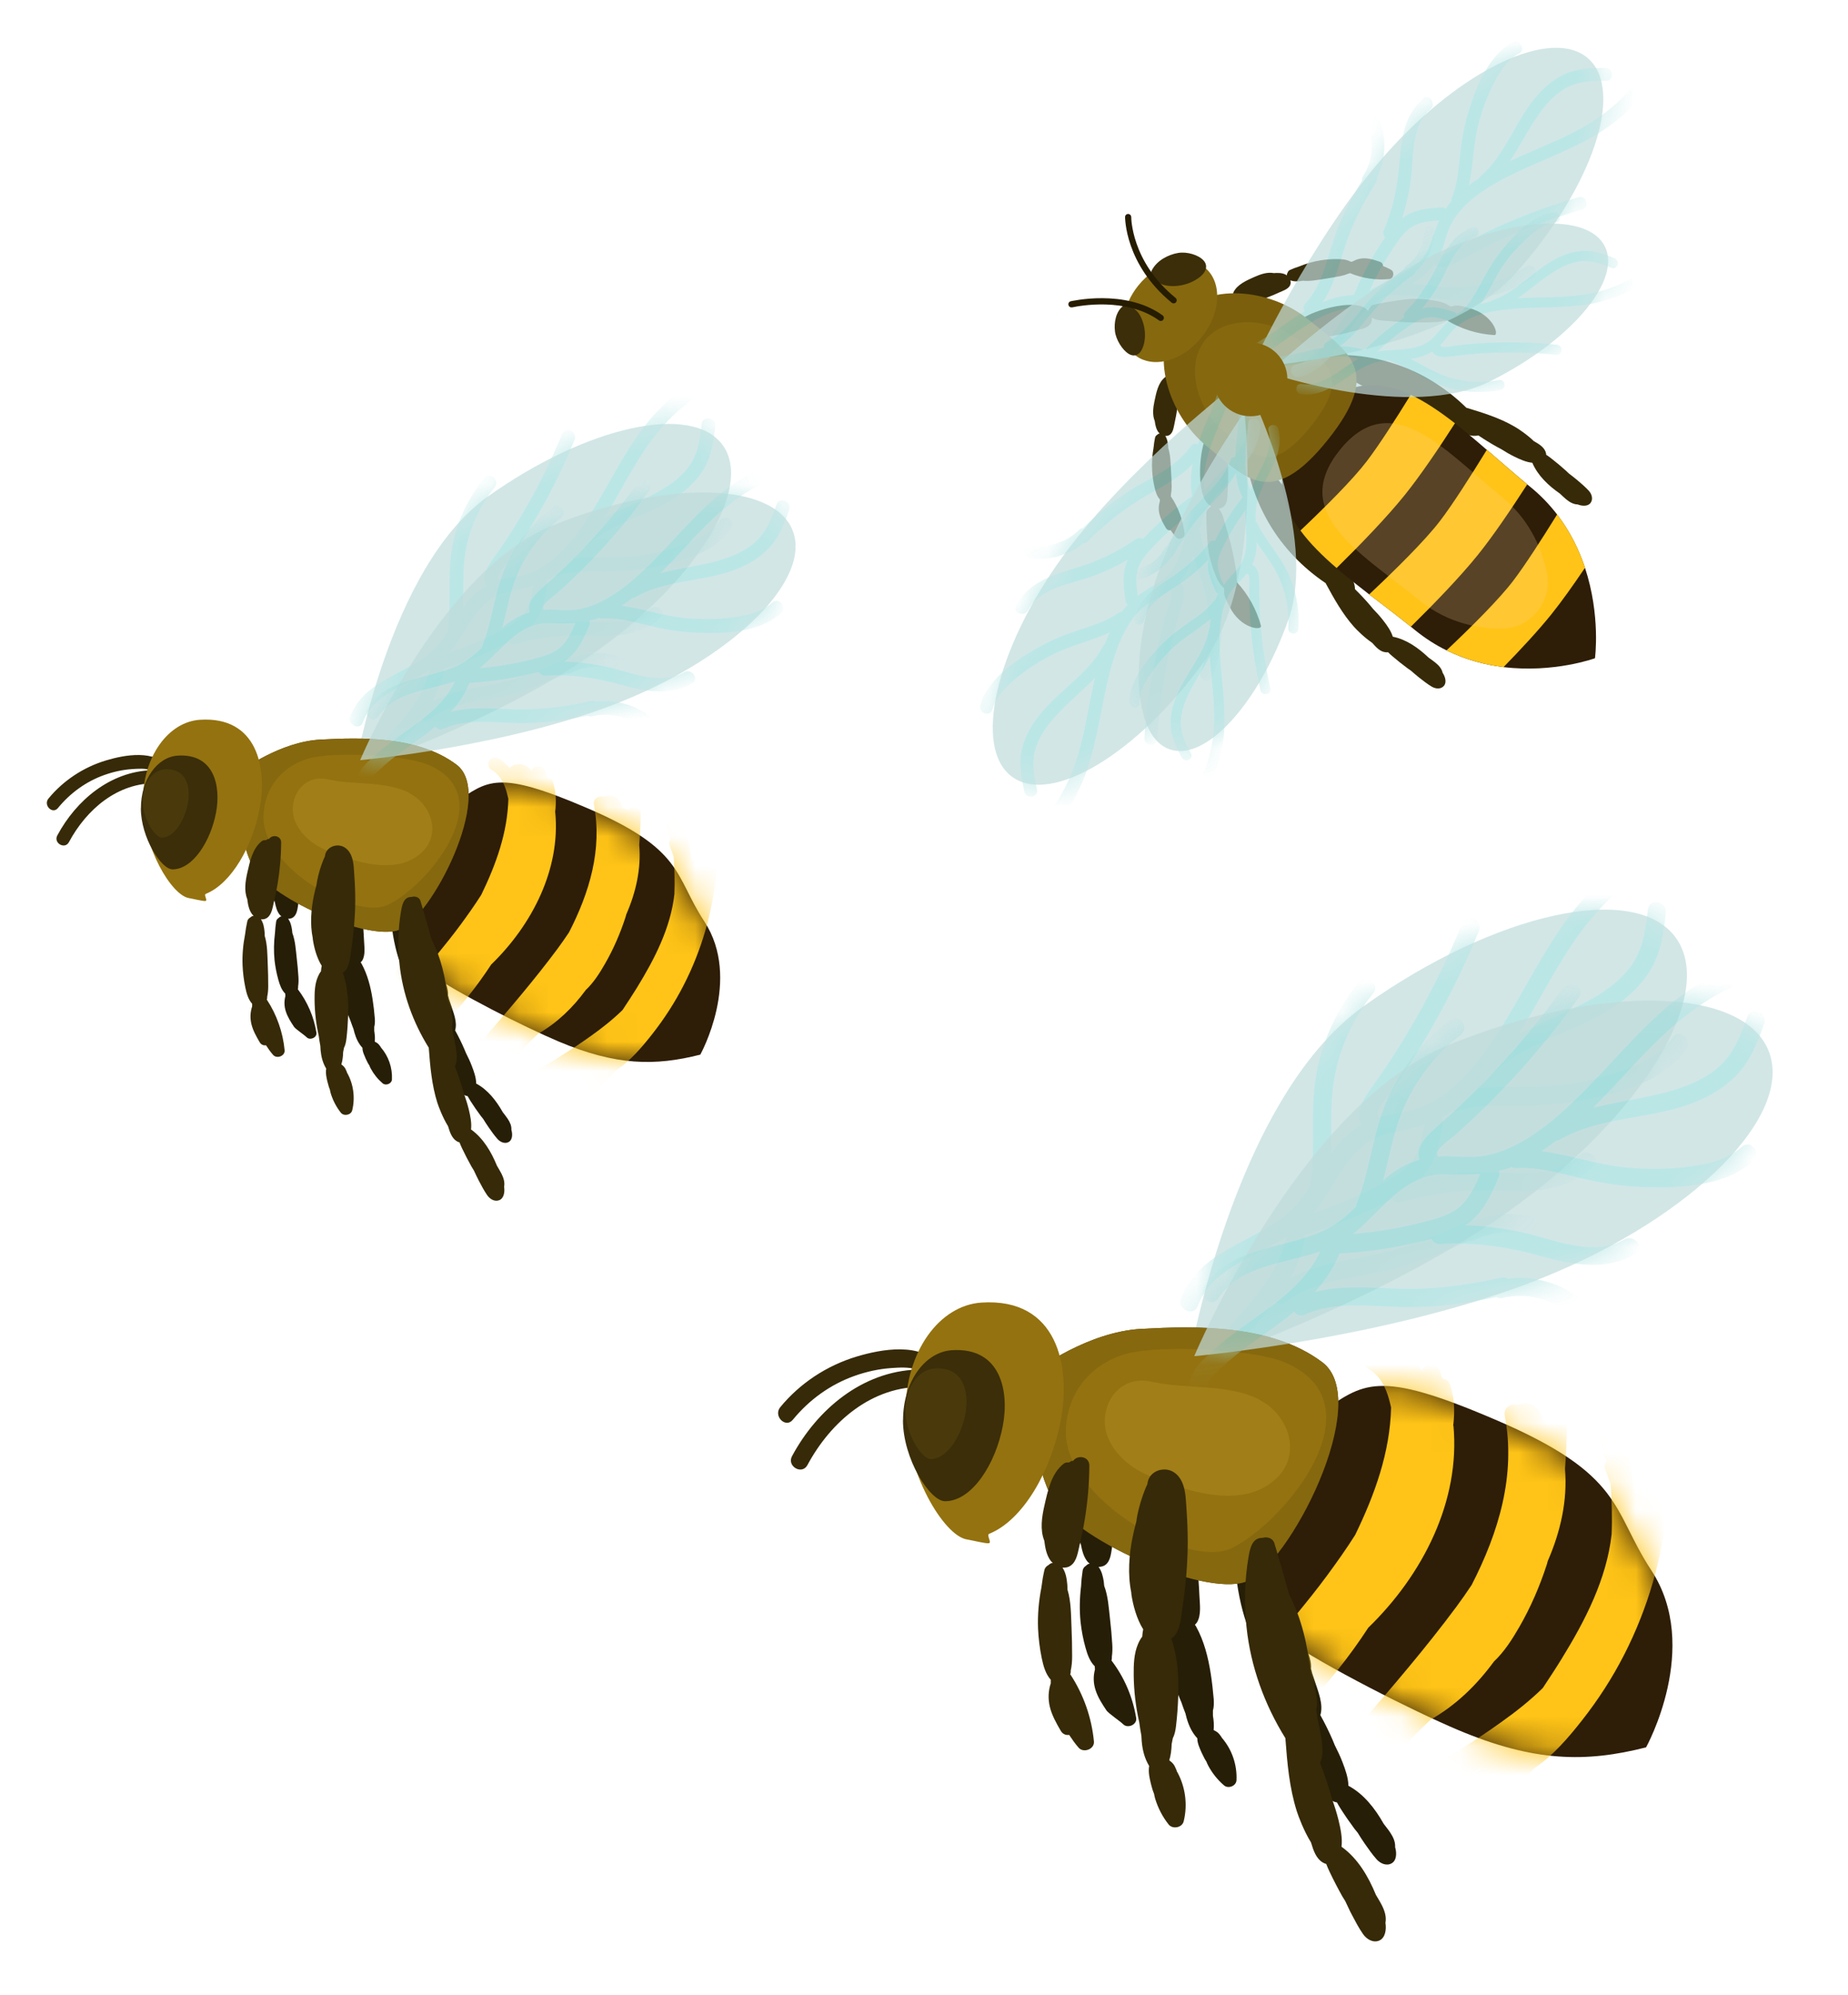 <svg width="63" height="68" viewBox="0 0 63 68" fill="none" xmlns="http://www.w3.org/2000/svg">
<g filter="url(#filter0_d_178_247859)">
<path d="M41.386 59.223C41.356 59.181 41.329 59.133 41.293 59.094C41.248 59.043 41.194 59.005 41.134 58.977C41.125 58.972 41.116 58.966 41.104 58.96C41.122 58.801 41.107 58.636 41.08 58.471C41.08 58.412 41.08 58.355 41.08 58.295C41.113 58.178 41.116 58.049 41.107 57.911C41.083 57.621 41.05 57.328 41.005 57.037C40.919 56.486 40.778 55.926 40.508 55.435C40.496 55.414 40.481 55.39 40.466 55.369C40.49 55.345 40.514 55.324 40.535 55.294C40.691 55.037 40.631 54.666 40.619 54.378C40.592 53.743 40.526 53.108 40.409 52.486C40.349 52.159 40.275 51.836 40.185 51.518C40.11 51.249 40.053 50.943 39.891 50.71C39.742 50.494 39.499 50.371 39.242 50.449C39.011 50.518 38.855 50.719 38.882 50.961C38.87 51.009 38.858 51.057 38.849 51.105C38.795 51.381 38.768 51.659 38.766 51.941C38.766 52.003 38.768 52.063 38.771 52.126C38.76 52.279 38.754 52.435 38.751 52.587C38.745 53.135 38.813 53.725 39.026 54.24C39.032 54.261 39.038 54.282 39.044 54.303C39.155 54.615 39.34 54.992 39.589 55.258C39.586 55.33 39.589 55.402 39.604 55.477C39.565 55.552 39.541 55.636 39.523 55.714C39.454 56.025 39.508 56.351 39.571 56.66C39.667 57.127 39.813 57.582 40.005 58.016C40.047 58.145 40.095 58.268 40.143 58.394C40.158 58.447 40.17 58.504 40.185 58.558C40.26 58.816 40.367 59.046 40.547 59.241C40.547 59.334 40.571 59.427 40.604 59.514C40.658 59.657 40.721 59.795 40.793 59.93C40.811 59.966 40.835 59.999 40.856 60.032C40.877 60.08 40.892 60.127 40.919 60.172C41.056 60.43 41.236 60.654 41.458 60.846C41.604 60.972 41.874 60.867 41.883 60.669C41.907 60.142 41.727 59.618 41.383 59.223H41.386Z" fill="#261E06"/>
<path d="M37.622 56.588C37.628 56.565 37.634 56.541 37.634 56.511C37.634 56.496 37.634 56.478 37.634 56.463C37.654 56.322 37.657 56.178 37.648 56.035C37.631 55.747 37.604 55.456 37.571 55.169C37.529 54.81 37.508 54.4 37.373 54.046C37.367 53.998 37.364 53.947 37.358 53.899C37.331 53.72 37.289 53.546 37.181 53.399C37.268 53.399 37.355 53.381 37.43 53.319C37.601 53.175 37.613 52.884 37.648 52.678C37.691 52.435 37.723 52.193 37.747 51.947C37.801 51.399 37.813 50.848 37.78 50.3C37.762 50.019 37.403 49.995 37.286 50.189C37.268 50.189 37.247 50.192 37.232 50.201C37.205 50.213 37.19 50.234 37.166 50.249C37.109 50.249 37.056 50.255 37.014 50.291C36.657 50.602 36.586 51.148 36.514 51.594C36.46 51.935 36.43 52.321 36.58 52.642C36.621 52.848 36.672 53.067 36.813 53.232C36.831 53.253 36.855 53.267 36.879 53.285C36.831 53.297 36.786 53.324 36.75 53.363C36.696 53.396 36.651 53.447 36.639 53.525C36.612 53.699 36.594 53.872 36.586 54.049C36.535 54.456 36.526 54.873 36.568 55.28C36.6 55.576 36.657 55.873 36.738 56.16C36.801 56.385 36.882 56.621 37.053 56.789C37.053 56.825 37.053 56.861 37.059 56.894C36.996 57.127 37.002 57.364 37.08 57.601C37.16 57.852 37.307 58.077 37.451 58.292C37.52 58.394 37.909 58.652 38.023 58.765C38.179 58.918 38.502 58.774 38.463 58.547C38.346 57.837 38.059 57.163 37.622 56.591V56.588Z" fill="#261E06"/>
<path d="M44.775 60.846C44.518 60.529 44.299 60.116 44.23 59.966C43.922 59.295 43.766 58.577 43.62 57.858C43.62 57.852 43.62 57.846 43.62 57.84C42.868 56.918 42.314 55.84 42.038 54.675C41.88 54.001 41.805 53.303 41.832 52.612C41.841 52.363 41.853 52.004 42.173 51.971C42.173 51.971 42.173 51.971 42.176 51.971C42.299 51.911 42.479 51.938 42.541 52.082C42.76 52.567 42.97 53.055 43.173 53.543C43.644 54.229 43.922 55.001 44.114 55.807C44.194 55.989 44.269 56.175 44.338 56.364C44.398 56.528 44.437 56.711 44.422 56.876C44.425 56.888 44.431 56.897 44.434 56.909C44.446 56.951 44.458 56.995 44.467 57.037C44.494 57.112 44.521 57.19 44.545 57.268C44.662 57.636 44.856 58.08 44.742 58.451C44.895 58.726 45.036 59.011 45.162 59.301C45.186 59.358 45.21 59.418 45.233 59.475C45.332 59.67 45.425 59.864 45.503 60.071C45.599 60.322 45.695 60.592 45.698 60.858C46.222 61.14 46.605 61.631 46.901 62.155C46.973 62.254 47.054 62.347 47.12 62.448C47.225 62.604 47.303 62.772 47.291 62.952C47.348 63.137 47.348 63.398 47.177 63.499C47.006 63.601 46.797 63.517 46.662 63.368C46.515 63.203 46.383 63.014 46.258 62.835C46.171 62.712 46.093 62.586 46.015 62.46C45.979 62.413 45.94 62.371 45.904 62.323C45.74 62.101 45.584 61.877 45.437 61.646C45.389 61.571 45.347 61.499 45.308 61.427C45.276 61.421 45.239 61.412 45.201 61.397C44.991 61.307 44.88 61.08 44.784 60.867C44.781 60.861 44.778 60.855 44.775 60.849V60.846Z" fill="#261E06"/>
<path d="M42.287 52.675C42.287 52.675 42.269 54.956 43.563 55.864C44.856 56.771 47.91 58.313 49.42 58.951C52.031 60.053 53.795 60.071 55.846 59.55C55.846 59.55 57.744 56.136 56.026 53.519C54.66 51.438 55.124 50.27 50.695 48.378C46.647 46.644 46.228 47.141 44.739 48.147C43.386 49.06 42.284 52.678 42.284 52.678L42.287 52.675Z" fill="#2E1D07"/>
<mask id="mask0_178_247859" style="mask-type:luminance" maskUnits="userSpaceOnUse" x="42" y="47" width="15" height="13">
<path d="M42.287 52.675C42.287 52.675 42.269 54.956 43.563 55.864C44.856 56.771 47.91 58.313 49.42 58.951C52.031 60.053 53.795 60.071 55.846 59.55C55.846 59.55 57.744 56.136 56.026 53.519C54.66 51.438 55.124 50.27 50.695 48.378C46.647 46.644 46.228 47.141 44.739 48.147C43.386 49.06 42.284 52.678 42.284 52.678L42.287 52.675Z" fill="white"/>
</mask>
<g mask="url(#mask0_178_247859)">
<path d="M49.27 48.593C49.33 48.114 49.318 47.635 49.165 47.186C49.12 47.054 49.016 47 48.908 46.988C48.875 46.895 48.848 46.8 48.809 46.707C48.686 46.407 48.255 46.473 48.21 46.716C47.982 46.35 47.431 46.299 47.204 46.578C47.066 46.401 46.901 46.252 46.698 46.144C46.554 46.069 46.368 46.108 46.285 46.252C46.204 46.386 46.249 46.59 46.392 46.665C46.68 46.815 46.871 47.108 46.988 47.401C47.06 47.584 47.111 47.776 47.153 47.967C47.12 49.489 46.596 50.938 45.928 52.312C45.623 52.794 45.293 53.256 44.976 53.687C44.641 54.142 44.287 54.582 43.928 55.019C43.452 55.337 42.925 55.636 42.341 55.612C41.952 55.597 41.952 56.202 42.341 56.217C42.562 56.226 42.775 56.193 42.985 56.139C42.967 56.16 42.949 56.184 42.931 56.205C42.58 56.615 42.233 57.032 41.85 57.415C41.508 57.756 41.02 58.295 40.484 58.149C40.107 58.047 39.948 58.631 40.323 58.733C40.466 58.771 40.61 58.783 40.748 58.774C40.61 59.08 40.685 59.508 41.089 59.658C41.928 59.969 42.628 59.448 43.191 58.825C44.069 58.496 44.778 57.598 45.338 56.906C45.71 56.445 46.054 55.966 46.377 55.471C48.24 53.666 49.519 51.148 49.279 48.584L49.27 48.593ZM42.682 57.547C42.628 57.612 42.562 57.696 42.494 57.786C42.275 57.858 42.158 58.017 42.134 58.203C41.943 58.394 41.73 58.529 41.517 58.511C42.107 58.148 42.613 57.499 43 57.05C43.155 56.87 43.305 56.687 43.461 56.508C43.215 56.864 42.961 57.214 42.682 57.547Z" fill="#FFC417"/>
<path d="M53.145 48.641C53.145 48.312 52.717 48.264 52.582 48.492C52.501 48.438 52.411 48.405 52.316 48.393C52.303 48.345 52.295 48.294 52.28 48.246C52.154 47.842 51.755 47.758 51.45 47.881C51.258 47.809 50.974 47.968 51.028 48.24C51.417 50.267 50.818 52.229 49.899 54.016C49.731 54.268 49.561 54.513 49.381 54.756C48.348 56.148 47.213 57.469 46.075 58.783C46.048 58.801 46.021 58.819 45.994 58.837C45.65 58.873 45.437 59.2 45.452 59.508C45.356 59.619 45.261 59.73 45.165 59.844C45.048 59.856 44.937 59.91 44.844 59.984C44.772 60.011 44.706 60.05 44.629 60.071C44.314 60.164 44.38 60.589 44.635 60.655C44.662 60.73 44.701 60.805 44.766 60.877L44.895 61.011C45.108 61.233 45.542 61.257 45.752 61.011C45.77 60.99 45.788 60.969 45.806 60.949C46.344 60.999 46.946 60.185 47.267 59.853C47.545 59.565 47.824 59.275 48.102 58.987C48.237 58.864 48.369 58.733 48.504 58.604C49.375 58.107 50.079 57.418 50.66 56.624C51.013 56.292 51.285 55.864 51.525 55.448C51.914 54.774 52.223 54.055 52.462 53.319C52.474 53.28 52.483 53.238 52.495 53.199C52.929 52.202 53.172 51.139 53.082 50.061C53.118 49.587 53.145 49.111 53.145 48.635V48.641Z" fill="#FFC417"/>
<path d="M56.124 51.051C55.984 50.815 55.693 50.719 55.448 50.77C55.43 50.65 55.418 50.531 55.4 50.408C55.322 49.881 55.196 49.366 54.846 48.952C54.681 48.758 54.307 48.91 54.328 49.168C54.349 49.393 54.42 49.59 54.498 49.794C54.444 49.869 54.414 49.962 54.447 50.048C54.513 50.228 54.576 50.408 54.639 50.587C54.678 51.153 54.696 51.722 54.672 52.288C54.501 53.815 53.771 55.229 52.968 56.531C52.762 56.87 52.54 57.199 52.324 57.529C51.887 57.957 51.402 58.34 50.905 58.693C50.444 59.023 49.971 59.34 49.486 59.637C49.028 59.918 48.497 60.322 47.938 60.31C47.632 60.304 47.569 60.67 47.743 60.834C47.629 60.876 47.518 60.924 47.404 60.96C47.036 61.083 47.195 61.67 47.566 61.544C48.533 61.218 49.444 60.76 50.285 60.197C50.264 60.221 50.246 60.245 50.228 60.266C50.09 60.367 49.95 60.466 49.806 60.553C49.581 60.685 49.504 60.891 49.519 61.089C49.408 61.218 49.297 61.346 49.183 61.475C48.671 62.059 49.528 62.922 50.04 62.332C50.058 62.311 50.078 62.287 50.096 62.266C50.642 61.954 51.037 61.466 51.378 60.939C51.528 60.789 51.678 60.643 51.824 60.49C51.899 60.418 51.962 60.334 52.034 60.263C52.675 59.834 53.199 59.22 53.669 58.621C54.214 57.927 54.693 57.187 55.094 56.403C55.912 54.81 56.409 53.079 56.577 51.294C56.6 51.028 56.325 50.95 56.136 51.048L56.124 51.051Z" fill="#FFC417"/>
</g>
<g opacity="0.71">
<path d="M40.221 46.623C40.221 46.623 46.683 44.47 51.19 41.263C55.696 38.056 58.239 33.896 56.867 31.968C55.496 30.043 50.731 31.079 46.225 34.286C41.718 37.493 40.218 46.623 40.218 46.623H40.221Z" fill="#BFDCDC"/>
<mask id="mask1_178_247859" style="mask-type:luminance" maskUnits="userSpaceOnUse" x="40" y="31" width="18" height="16">
<path d="M40.221 46.623C40.221 46.623 46.683 44.47 51.19 41.263C55.696 38.056 58.239 33.896 56.867 31.968C55.496 30.043 50.731 31.079 46.225 34.286C41.718 37.493 40.218 46.623 40.218 46.623H40.221Z" fill="white"/>
</mask>
<g mask="url(#mask1_178_247859)">
<path d="M57.307 28.225C55.723 28.782 54.343 29.779 53.316 31.111C52.336 32.384 51.669 33.854 50.797 35.196C50.348 35.888 49.842 36.579 49.201 37.109C48.902 37.361 48.569 37.58 48.204 37.723C47.812 37.876 47.395 37.924 46.988 38.014C46.901 38.032 46.824 38.065 46.743 38.089C46.731 38.077 46.728 38.062 46.713 38.053C46.542 37.909 47.039 37.376 47.117 37.265C47.279 37.035 47.437 36.804 47.59 36.567C47.925 36.058 48.243 35.54 48.545 35.013C49.153 33.95 49.686 32.848 50.153 31.716C50.306 31.345 49.737 31.087 49.584 31.459C49.042 32.776 48.408 34.055 47.674 35.274C47.306 35.888 46.91 36.483 46.494 37.064C46.222 37.445 45.895 37.921 46.15 38.337C45.823 38.523 45.533 38.762 45.281 39.077C45.218 39.155 45.165 39.235 45.108 39.316C45.123 38.508 45.072 37.696 45.192 36.894C45.359 35.78 45.829 34.735 46.539 33.86C46.791 33.549 46.309 33.154 46.054 33.465C45.314 34.378 44.808 35.468 44.602 36.624C44.386 37.831 44.596 39.062 44.413 40.269C44.407 40.31 44.413 40.346 44.419 40.382C44.308 40.559 44.191 40.733 44.063 40.897C42.961 42.326 40.664 42.419 39.993 44.254C39.855 44.628 40.424 44.889 40.562 44.512C41.032 43.23 42.476 42.85 43.581 42.152C43.371 43.188 42.685 44.029 42.002 44.811C41.604 45.266 41.2 45.715 40.855 46.212C40.589 46.599 40.116 47.195 40.328 47.692C40.484 48.06 41.071 47.847 40.915 47.479C40.838 47.3 41.131 46.928 41.224 46.785C41.386 46.533 41.568 46.29 41.757 46.06C42.122 45.611 42.517 45.188 42.889 44.742C42.994 44.617 43.089 44.485 43.185 44.356C43.281 44.446 43.422 44.482 43.557 44.38C44.479 43.679 45.656 43.586 46.755 43.353C47.812 43.128 48.821 42.748 49.794 42.287C49.854 42.305 49.914 42.308 49.971 42.281C50.39 42.074 50.767 41.99 51.231 41.996C51.297 41.996 51.279 41.996 51.345 42.002C51.399 42.005 51.453 42.011 51.507 42.017C51.618 42.032 51.731 42.053 51.839 42.08C51.866 42.086 51.89 42.095 51.917 42.101C51.935 42.104 51.935 42.107 51.941 42.107C51.947 42.107 51.947 42.107 51.965 42.116C52.016 42.134 52.067 42.149 52.118 42.17C52.229 42.212 52.336 42.263 52.441 42.317C52.591 42.395 52.788 42.308 52.854 42.161C52.926 41.999 52.848 41.829 52.699 41.748C51.881 41.314 50.869 41.263 50.007 41.595C49.947 41.571 49.875 41.568 49.794 41.607C48.698 42.14 47.563 42.571 46.362 42.805C45.461 42.978 44.536 43.125 43.724 43.55C43.976 43.092 44.167 42.604 44.239 42.077C45.26 41.778 46.246 41.37 47.18 40.864C47.255 40.954 47.371 41.008 47.515 40.966C48.638 40.628 49.773 40.535 50.938 40.58C52.058 40.622 53.199 40.58 54.058 39.768C54.349 39.493 53.864 39.101 53.573 39.373C52.759 40.146 51.492 39.966 50.468 39.942C49.695 39.924 48.929 39.999 48.174 40.158C48.285 40.041 48.39 39.915 48.477 39.768C48.737 39.322 48.833 38.804 48.92 38.301C48.935 38.211 48.914 38.139 48.872 38.08C48.992 38.017 49.111 37.957 49.228 37.876C49.24 37.867 49.252 37.858 49.264 37.849C49.315 37.861 49.369 37.864 49.429 37.849C50.09 37.651 50.785 37.669 51.471 37.675C52.172 37.681 52.866 37.645 53.558 37.52C54.84 37.289 56.445 36.879 57.235 35.756C57.466 35.429 56.984 35.034 56.75 35.361C56.31 35.983 55.612 36.283 54.912 36.525C54.289 36.741 53.645 36.891 52.992 36.975C52.046 37.094 51.076 36.989 50.132 37.085C50.273 36.936 50.408 36.783 50.537 36.624C50.579 36.609 50.62 36.585 50.66 36.552C51.779 35.498 53.372 35.202 54.642 34.381C55.163 34.046 55.639 33.624 55.969 33.097C56.346 32.489 56.448 31.806 56.52 31.105C56.562 30.707 55.948 30.602 55.906 31.001C55.831 31.704 55.741 32.393 55.301 32.971C54.915 33.477 54.376 33.845 53.819 34.142C53.058 34.549 52.255 34.846 51.507 35.238C52.112 34.259 52.633 33.225 53.265 32.264C54.31 30.671 55.708 29.45 57.52 28.815C57.9 28.68 57.684 28.096 57.307 28.228V28.225ZM47.931 39.466C47.677 39.9 47.207 40.143 46.779 40.37C46.057 40.757 45.302 41.071 44.527 41.326C45.326 40.31 45.725 38.924 47.129 38.615C47.533 38.526 47.916 38.445 48.285 38.325C48.216 38.717 48.138 39.119 47.934 39.463L47.931 39.466Z" fill="#9EDCDC"/>
</g>
</g>
<path d="M35.097 46.674C35.097 46.674 36.825 45.383 38.649 45.287C40.472 45.191 43.056 45.111 44.808 46.425C46.56 47.74 43.661 53.393 42.191 53.908C40.721 54.423 36.166 52.393 35.534 50.95C35.199 50.183 35.121 49.815 35.097 48.707C35.07 47.599 35.097 46.671 35.097 46.671V46.674Z" fill="#4F3E0C"/>
<path d="M35.097 46.674C35.097 46.674 36.825 45.383 38.649 45.287C40.472 45.191 43.056 45.111 44.808 46.425C46.56 47.74 43.661 53.393 42.191 53.908C40.721 54.423 36.166 52.393 35.534 50.95C35.199 50.183 35.121 49.815 35.097 48.707C35.07 47.599 35.097 46.671 35.097 46.671V46.674Z" fill="#86680E"/>
<path d="M43.512 46.422C42.432 45.968 39.222 45.829 38.128 46.138C36.912 46.479 36.108 47.462 36.065 48.737C35.984 51.089 40.227 53.488 41.718 52.761C43.569 51.859 46.837 47.819 43.512 46.422Z" fill="#94720F"/>
<path d="M42.661 47.694C41.557 47.142 40.125 47.352 38.969 47.084C38.295 46.931 37.699 47.287 37.478 47.931C37.115 48.978 37.959 49.895 38.867 50.279C40.129 50.808 42.114 51.502 43.275 50.353C44.126 49.506 43.628 48.185 42.658 47.703L42.661 47.694Z" fill="#A17E17"/>
<path d="M31.77 46.548C31.154 45.727 29.779 45.976 28.929 46.233C27.916 46.539 27 47.141 26.329 47.958C26.084 48.258 26.512 48.689 26.758 48.386C27.311 47.709 28.036 47.182 28.866 46.889C29.27 46.745 29.692 46.653 30.12 46.623C30.36 46.608 30.719 46.578 30.989 46.676C29.126 46.742 27.59 48.027 26.731 49.626C26.545 49.97 27.069 50.276 27.255 49.931C28.051 48.449 29.462 47.227 31.222 47.266C31.414 47.269 31.513 47.126 31.513 46.973C31.728 46.964 31.929 46.76 31.767 46.545L31.77 46.548Z" fill="#362A08"/>
<path d="M30.597 48.105C30.597 50.156 31.905 52.345 32.696 52.465C32.822 52.483 33.343 52.612 33.438 52.594C33.555 52.573 33.346 52.315 33.456 52.27C34.615 51.803 35.57 50.114 35.894 48.401C36.241 46.557 35.78 44.224 33.19 44.392C31.761 44.485 30.6 46.054 30.6 48.105H30.597Z" fill="#94720F"/>
<path d="M30.513 48.401C30.513 49.719 31.432 51.162 31.947 51.162C32.866 51.162 33.672 49.89 33.917 48.593C34.142 47.407 33.846 45.907 32.181 46.015C31.261 46.075 30.516 47.084 30.516 48.401H30.513Z" fill="#3B2E09"/>
<path d="M30.597 48.066C30.597 48.857 31.151 49.725 31.459 49.725C32.013 49.725 32.495 48.959 32.642 48.183C32.776 47.47 32.597 46.569 31.597 46.635C31.046 46.671 30.597 47.276 30.597 48.069V48.066Z" fill="#4A3A0B"/>
<g opacity="0.71">
<path d="M40.442 46.218C40.442 46.218 47.228 45.614 52.351 43.535C57.475 41.457 60.91 37.993 60.02 35.804C59.131 33.612 54.256 33.522 49.132 35.603C44.006 37.684 40.442 46.221 40.442 46.221V46.218Z" fill="#BFDCDC"/>
<mask id="mask2_178_247859" style="mask-type:luminance" maskUnits="userSpaceOnUse" x="40" y="34" width="21" height="13">
<path d="M40.442 46.218C40.442 46.218 47.228 45.614 52.351 43.535C57.475 41.457 60.91 37.993 60.02 35.804C59.131 33.612 54.256 33.522 49.132 35.603C44.006 37.684 40.442 46.221 40.442 46.221V46.218Z" fill="white"/>
</mask>
<g mask="url(#mask2_178_247859)">
<path d="M61.314 32.261C59.643 32.438 58.071 33.091 56.765 34.148C55.52 35.16 54.531 36.435 53.373 37.541C52.777 38.109 52.124 38.663 51.378 39.035C51.028 39.208 50.657 39.346 50.267 39.403C49.851 39.463 49.435 39.412 49.016 39.403C48.926 39.403 48.845 39.415 48.758 39.418C48.749 39.403 48.749 39.388 48.737 39.376C48.605 39.196 49.21 38.792 49.312 38.702C49.522 38.517 49.728 38.328 49.935 38.133C50.378 37.717 50.809 37.286 51.222 36.84C52.058 35.947 52.834 34.998 53.546 34.004C53.78 33.678 53.286 33.294 53.052 33.624C52.223 34.783 51.309 35.876 50.312 36.897C49.812 37.409 49.291 37.897 48.752 38.367C48.402 38.672 47.973 39.062 48.123 39.526C47.764 39.631 47.425 39.798 47.105 40.044C47.027 40.104 46.955 40.173 46.88 40.239C47.081 39.454 47.219 38.654 47.521 37.9C47.944 36.855 48.641 35.947 49.534 35.259C49.851 35.013 49.474 34.516 49.153 34.765C48.225 35.483 47.479 36.426 47.012 37.505C46.524 38.627 46.443 39.873 45.988 41.008C45.973 41.047 45.967 41.083 45.967 41.119C45.817 41.266 45.665 41.406 45.503 41.538C44.099 42.673 41.844 42.236 40.769 43.865C40.55 44.197 41.041 44.581 41.263 44.245C42.014 43.107 43.509 43.071 44.742 42.646C44.299 43.604 43.437 44.266 42.592 44.868C42.101 45.218 41.601 45.563 41.152 45.967C40.802 46.281 40.206 46.752 40.296 47.285C40.364 47.68 40.984 47.608 40.916 47.213C40.883 47.021 41.251 46.727 41.377 46.608C41.592 46.398 41.826 46.206 42.065 46.024C42.523 45.67 43.009 45.353 43.47 45.003C43.599 44.904 43.724 44.799 43.847 44.694C43.919 44.805 44.048 44.871 44.203 44.802C45.263 44.335 46.428 44.515 47.551 44.542C48.632 44.566 49.701 44.428 50.755 44.206C50.809 44.236 50.866 44.254 50.929 44.239C51.384 44.134 51.77 44.14 52.223 44.254C52.285 44.269 52.27 44.266 52.333 44.284C52.384 44.299 52.435 44.317 52.486 44.338C52.591 44.377 52.696 44.425 52.794 44.476C52.819 44.488 52.843 44.5 52.866 44.515C52.881 44.524 52.884 44.524 52.887 44.527C52.89 44.527 52.893 44.53 52.908 44.539C52.953 44.566 52.998 44.596 53.043 44.625C53.142 44.691 53.235 44.766 53.322 44.844C53.447 44.955 53.66 44.916 53.759 44.787C53.867 44.646 53.828 44.461 53.702 44.35C53.007 43.739 52.034 43.455 51.118 43.58C51.064 43.544 50.995 43.523 50.908 43.544C49.716 43.811 48.512 43.967 47.291 43.916C46.374 43.877 45.44 43.805 44.551 44.032C44.901 43.646 45.201 43.212 45.392 42.718C46.455 42.661 47.506 42.493 48.533 42.215C48.584 42.32 48.686 42.401 48.836 42.392C50.004 42.323 51.133 42.493 52.255 42.805C53.337 43.104 54.456 43.329 55.481 42.736C55.825 42.535 55.445 42.041 55.1 42.242C54.13 42.805 52.938 42.341 51.947 42.08C51.199 41.883 50.435 41.781 49.665 41.76C49.8 41.673 49.932 41.574 50.049 41.451C50.405 41.077 50.618 40.595 50.818 40.128C50.854 40.044 50.848 39.969 50.824 39.903C50.956 39.87 51.085 39.84 51.219 39.789C51.234 39.783 51.246 39.777 51.258 39.771C51.303 39.795 51.357 39.81 51.417 39.807C52.109 39.768 52.78 39.945 53.444 40.11C54.124 40.277 54.81 40.4 55.511 40.439C56.81 40.511 58.466 40.481 59.496 39.574C59.796 39.31 59.418 38.813 59.116 39.08C58.544 39.583 57.795 39.715 57.059 39.789C56.403 39.855 55.741 39.852 55.085 39.783C54.139 39.681 53.217 39.355 52.276 39.232C52.447 39.119 52.615 39.002 52.777 38.876C52.822 38.873 52.866 38.858 52.911 38.834C54.244 38.068 55.861 38.145 57.289 37.642C57.873 37.436 58.433 37.136 58.876 36.696C59.382 36.193 59.64 35.549 59.873 34.887C60.005 34.51 59.433 34.264 59.299 34.645C59.065 35.313 58.816 35.962 58.254 36.423C57.762 36.828 57.151 37.061 56.541 37.223C55.708 37.445 54.858 37.547 54.037 37.756C54.852 36.942 55.597 36.058 56.436 35.268C57.819 33.959 59.463 33.094 61.374 32.893C61.775 32.851 61.7 32.231 61.302 32.273L61.314 32.261ZM49.596 41.032C49.246 41.397 48.737 41.523 48.264 41.646C47.473 41.855 46.665 41.987 45.85 42.056C46.862 41.254 47.569 39.996 49.007 40.02C49.42 40.026 49.812 40.035 50.198 40.005C50.04 40.37 49.872 40.745 49.593 41.032H49.596Z" fill="#9EDCDC"/>
</g>
</g>
<path d="M39.846 60.346C39.819 60.292 39.801 60.233 39.772 60.182C39.733 60.113 39.682 60.059 39.622 60.017C39.613 60.008 39.604 59.999 39.592 59.99C39.646 59.819 39.667 59.628 39.673 59.439C39.688 59.373 39.697 59.307 39.712 59.241C39.775 59.116 39.804 58.975 39.822 58.819C39.861 58.49 39.885 58.154 39.897 57.822C39.921 57.187 39.885 56.534 39.688 55.926C39.679 55.9 39.667 55.87 39.658 55.843C39.688 55.819 39.724 55.801 39.751 55.771C39.981 55.516 39.993 55.091 40.044 54.768C40.152 54.052 40.215 53.33 40.221 52.609C40.221 52.231 40.209 51.854 40.182 51.48C40.158 51.165 40.161 50.809 40.029 50.515C39.909 50.243 39.667 50.051 39.358 50.084C39.086 50.111 38.87 50.303 38.846 50.578C38.822 50.629 38.798 50.68 38.777 50.731C38.658 51.028 38.565 51.333 38.502 51.644C38.487 51.713 38.481 51.782 38.469 51.851C38.424 52.022 38.382 52.189 38.346 52.363C38.22 52.974 38.169 53.645 38.295 54.267C38.298 54.291 38.298 54.318 38.301 54.342C38.358 54.714 38.481 55.175 38.703 55.528C38.685 55.606 38.676 55.69 38.67 55.777C38.61 55.852 38.565 55.938 38.529 56.022C38.385 56.355 38.376 56.732 38.379 57.088C38.385 57.63 38.448 58.169 38.568 58.696C38.586 58.849 38.613 58.999 38.64 59.148C38.646 59.214 38.646 59.277 38.652 59.343C38.679 59.649 38.75 59.927 38.906 60.185C38.888 60.286 38.891 60.394 38.906 60.502C38.933 60.673 38.975 60.84 39.026 61.008C39.041 61.053 39.059 61.095 39.074 61.137C39.086 61.194 39.095 61.254 39.113 61.307C39.212 61.625 39.361 61.915 39.568 62.176C39.703 62.35 40.029 62.29 40.083 62.071C40.227 61.49 40.137 60.861 39.84 60.349L39.846 60.346Z" fill="#362A08"/>
<path d="M36.211 57.073C36.22 57.047 36.229 57.02 36.232 56.987C36.232 56.969 36.232 56.951 36.232 56.933C36.268 56.774 36.28 56.612 36.28 56.448C36.28 56.118 36.274 55.789 36.259 55.459C36.241 55.049 36.247 54.582 36.121 54.172C36.118 54.115 36.121 54.061 36.115 54.004C36.097 53.8 36.065 53.597 35.951 53.423C36.05 53.432 36.148 53.417 36.238 53.351C36.445 53.202 36.481 52.872 36.538 52.639C36.603 52.366 36.66 52.094 36.705 51.818C36.807 51.201 36.864 50.575 36.867 49.95C36.867 49.626 36.46 49.575 36.316 49.785C36.295 49.785 36.274 49.785 36.253 49.794C36.223 49.806 36.202 49.827 36.175 49.842C36.112 49.836 36.047 49.842 35.999 49.878C35.57 50.204 35.448 50.815 35.334 51.315C35.247 51.698 35.181 52.136 35.331 52.507C35.361 52.746 35.403 52.998 35.552 53.196C35.57 53.222 35.597 53.24 35.621 53.261C35.564 53.27 35.514 53.297 35.472 53.339C35.409 53.372 35.352 53.426 35.334 53.513C35.289 53.708 35.256 53.905 35.232 54.103C35.142 54.564 35.1 55.031 35.118 55.498C35.133 55.837 35.175 56.178 35.244 56.511C35.298 56.771 35.373 57.047 35.552 57.247C35.552 57.286 35.549 57.328 35.552 57.367C35.466 57.627 35.454 57.894 35.52 58.169C35.591 58.46 35.741 58.726 35.891 58.984C35.96 59.104 36.074 59.143 36.178 59.125C36.28 59.277 36.382 59.427 36.505 59.565C36.672 59.751 37.047 59.613 37.023 59.349C36.945 58.535 36.669 57.75 36.22 57.065L36.211 57.073Z" fill="#362A08"/>
<path d="M44.425 62.793C44.179 62.398 43.994 61.901 43.937 61.721C43.685 60.922 43.613 60.089 43.551 59.257C43.551 59.251 43.551 59.245 43.551 59.239C42.835 58.089 42.365 56.795 42.224 55.442C42.143 54.66 42.158 53.861 42.29 53.085C42.338 52.806 42.401 52.402 42.769 52.411C42.769 52.411 42.772 52.411 42.775 52.411C42.925 52.363 43.119 52.417 43.173 52.588C43.35 53.166 43.518 53.747 43.676 54.328C44.108 55.169 44.311 56.08 44.41 57.017C44.476 57.235 44.533 57.454 44.584 57.675C44.629 57.873 44.647 58.08 44.602 58.265C44.602 58.277 44.608 58.289 44.608 58.304C44.617 58.352 44.623 58.403 44.626 58.454C44.644 58.544 44.664 58.634 44.679 58.724C44.757 59.155 44.913 59.685 44.733 60.086C44.865 60.422 44.982 60.76 45.084 61.104C45.105 61.173 45.12 61.242 45.141 61.311C45.224 61.544 45.299 61.778 45.359 62.02C45.431 62.317 45.5 62.637 45.464 62.937C46.015 63.332 46.374 63.94 46.635 64.575C46.704 64.695 46.779 64.811 46.842 64.937C46.937 65.126 47 65.329 46.961 65.53C46.997 65.749 46.961 66.039 46.755 66.132C46.548 66.225 46.323 66.096 46.195 65.91C46.051 65.704 45.931 65.473 45.814 65.251C45.733 65.102 45.668 64.946 45.593 64.793C45.56 64.737 45.521 64.68 45.488 64.623C45.335 64.35 45.191 64.072 45.057 63.79C45.015 63.7 44.976 63.614 44.943 63.524C44.904 63.515 44.865 63.497 44.823 63.473C44.602 63.341 44.506 63.069 44.431 62.814C44.428 62.808 44.425 62.799 44.422 62.793H44.425Z" fill="#362A08"/>
</g>
<g filter="url(#filter1_d_178_247859)">
<path d="M12.785 35.697C12.762 35.665 12.742 35.629 12.715 35.6C12.681 35.561 12.64 35.532 12.595 35.512C12.588 35.507 12.582 35.503 12.573 35.498C12.586 35.379 12.575 35.255 12.555 35.131C12.555 35.086 12.555 35.043 12.555 34.998C12.579 34.91 12.582 34.813 12.575 34.709C12.557 34.49 12.532 34.269 12.498 34.051C12.433 33.636 12.327 33.214 12.124 32.845C12.115 32.829 12.104 32.811 12.092 32.795C12.111 32.777 12.129 32.761 12.144 32.739C12.262 32.545 12.216 32.265 12.207 32.049C12.187 31.571 12.138 31.093 12.05 30.624C12.005 30.378 11.948 30.135 11.881 29.896C11.824 29.693 11.781 29.463 11.66 29.287C11.547 29.125 11.364 29.032 11.17 29.091C10.997 29.143 10.88 29.294 10.9 29.477C10.891 29.512 10.882 29.549 10.875 29.585C10.835 29.792 10.814 30.002 10.812 30.214C10.812 30.261 10.814 30.306 10.816 30.353C10.807 30.468 10.803 30.586 10.801 30.701C10.796 31.113 10.848 31.557 11.008 31.945C11.013 31.961 11.017 31.977 11.022 31.992C11.105 32.227 11.245 32.511 11.432 32.712C11.43 32.766 11.432 32.82 11.443 32.876C11.414 32.932 11.396 32.996 11.382 33.054C11.331 33.289 11.371 33.535 11.418 33.767C11.491 34.118 11.601 34.461 11.745 34.788C11.777 34.885 11.813 34.977 11.849 35.072C11.86 35.113 11.869 35.155 11.881 35.196C11.937 35.39 12.018 35.563 12.153 35.71C12.153 35.78 12.171 35.85 12.196 35.915C12.237 36.023 12.284 36.127 12.338 36.229C12.352 36.256 12.37 36.28 12.386 36.305C12.401 36.341 12.413 36.377 12.433 36.411C12.537 36.605 12.672 36.774 12.839 36.918C12.949 37.013 13.152 36.934 13.159 36.785C13.177 36.389 13.042 35.994 12.782 35.697H12.785Z" fill="#261E06"/>
<path d="M9.951 33.713C9.955 33.695 9.96 33.677 9.96 33.654C9.96 33.643 9.96 33.63 9.96 33.618C9.976 33.512 9.978 33.404 9.971 33.296C9.958 33.08 9.937 32.861 9.912 32.644C9.881 32.374 9.865 32.065 9.764 31.799C9.759 31.763 9.757 31.725 9.752 31.689C9.732 31.553 9.701 31.422 9.619 31.312C9.685 31.312 9.75 31.299 9.807 31.251C9.935 31.143 9.944 30.924 9.971 30.769C10.003 30.586 10.027 30.404 10.046 30.219C10.086 29.806 10.095 29.391 10.07 28.979C10.057 28.767 9.786 28.749 9.698 28.895C9.685 28.895 9.669 28.898 9.658 28.904C9.637 28.913 9.626 28.929 9.608 28.94C9.565 28.94 9.525 28.945 9.493 28.972C9.225 29.206 9.171 29.617 9.117 29.953C9.076 30.21 9.054 30.5 9.166 30.742C9.198 30.897 9.236 31.062 9.342 31.186C9.356 31.201 9.374 31.213 9.392 31.226C9.356 31.235 9.322 31.256 9.295 31.285C9.254 31.31 9.22 31.348 9.211 31.407C9.191 31.538 9.178 31.668 9.171 31.801C9.132 32.108 9.126 32.421 9.157 32.728C9.182 32.951 9.225 33.174 9.286 33.391C9.333 33.56 9.394 33.738 9.522 33.864C9.522 33.891 9.522 33.918 9.527 33.943C9.48 34.119 9.484 34.297 9.543 34.475C9.604 34.664 9.714 34.834 9.822 34.996C9.874 35.072 10.167 35.266 10.253 35.352C10.37 35.467 10.614 35.359 10.584 35.187C10.496 34.653 10.28 34.146 9.951 33.715V33.713Z" fill="#261E06"/>
<path d="M15.337 36.919C15.143 36.68 14.978 36.368 14.926 36.256C14.694 35.751 14.577 35.21 14.466 34.669C14.466 34.664 14.466 34.66 14.466 34.655C13.901 33.961 13.483 33.149 13.276 32.272C13.157 31.765 13.1 31.24 13.12 30.719C13.127 30.532 13.136 30.261 13.377 30.236C13.377 30.236 13.377 30.236 13.38 30.236C13.472 30.191 13.607 30.212 13.655 30.32C13.819 30.685 13.977 31.052 14.13 31.42C14.485 31.936 14.694 32.518 14.838 33.124C14.899 33.262 14.956 33.402 15.008 33.544C15.053 33.668 15.082 33.805 15.071 33.929C15.073 33.938 15.077 33.945 15.08 33.954C15.089 33.986 15.098 34.019 15.104 34.051C15.125 34.107 15.145 34.166 15.163 34.224C15.251 34.502 15.398 34.835 15.312 35.115C15.427 35.322 15.533 35.537 15.627 35.755C15.646 35.798 15.664 35.843 15.682 35.886C15.756 36.033 15.826 36.179 15.884 36.335C15.957 36.524 16.029 36.727 16.031 36.928C16.426 37.139 16.714 37.509 16.937 37.904C16.991 37.978 17.052 38.048 17.102 38.125C17.181 38.242 17.239 38.368 17.23 38.503C17.273 38.643 17.273 38.839 17.145 38.916C17.016 38.993 16.858 38.929 16.757 38.817C16.646 38.693 16.547 38.551 16.453 38.416C16.387 38.323 16.329 38.228 16.27 38.134C16.243 38.098 16.214 38.066 16.187 38.03C16.063 37.863 15.945 37.694 15.835 37.52C15.799 37.464 15.767 37.41 15.738 37.356C15.713 37.351 15.686 37.345 15.657 37.333C15.499 37.266 15.416 37.094 15.343 36.934C15.341 36.93 15.339 36.925 15.337 36.921V36.919Z" fill="#261E06"/>
<path d="M13.463 30.766C13.463 30.766 13.45 32.484 14.424 33.167C15.398 33.85 17.697 35.011 18.833 35.491C20.799 36.321 22.127 36.334 23.671 35.942C23.671 35.942 25.101 33.372 23.807 31.401C22.779 29.835 23.128 28.955 19.794 27.531C16.746 26.225 16.43 26.599 15.31 27.357C14.291 28.045 13.461 30.768 13.461 30.768L13.463 30.766Z" fill="#2E1D07"/>
<mask id="mask3_178_247859" style="mask-type:luminance" maskUnits="userSpaceOnUse" x="13" y="26" width="12" height="11">
<path d="M13.463 30.766C13.463 30.766 13.45 32.484 14.424 33.167C15.398 33.85 17.697 35.011 18.833 35.491C20.799 36.321 22.127 36.334 23.671 35.942C23.671 35.942 25.101 33.372 23.807 31.401C22.779 29.835 23.128 28.955 19.794 27.531C16.746 26.225 16.43 26.599 15.31 27.357C14.291 28.045 13.461 30.768 13.461 30.768L13.463 30.766Z" fill="white"/>
</mask>
<g mask="url(#mask3_178_247859)">
<path d="M18.721 27.693C18.766 27.332 18.757 26.972 18.642 26.633C18.608 26.534 18.529 26.494 18.448 26.485C18.423 26.415 18.403 26.343 18.373 26.273C18.281 26.047 17.956 26.097 17.923 26.279C17.751 26.004 17.336 25.966 17.165 26.176C17.061 26.043 16.937 25.93 16.784 25.849C16.676 25.793 16.536 25.822 16.473 25.93C16.412 26.032 16.446 26.185 16.554 26.241C16.77 26.354 16.915 26.575 17.003 26.796C17.057 26.933 17.095 27.078 17.127 27.222C17.102 28.367 16.707 29.458 16.205 30.493C15.975 30.856 15.727 31.203 15.488 31.528C15.235 31.87 14.969 32.202 14.699 32.531C14.34 32.77 13.943 32.995 13.504 32.977C13.211 32.966 13.211 33.422 13.504 33.433C13.671 33.44 13.831 33.415 13.989 33.374C13.975 33.39 13.961 33.408 13.948 33.424C13.684 33.733 13.423 34.046 13.134 34.335C12.877 34.592 12.51 34.998 12.106 34.887C11.822 34.81 11.703 35.25 11.984 35.327C12.092 35.356 12.201 35.365 12.304 35.358C12.201 35.588 12.257 35.91 12.562 36.023C13.193 36.258 13.72 35.865 14.144 35.397C14.805 35.148 15.339 34.472 15.761 33.951C16.04 33.604 16.299 33.243 16.543 32.871C17.945 31.512 18.908 29.616 18.727 27.686L18.721 27.693ZM13.761 34.434C13.72 34.483 13.671 34.547 13.619 34.614C13.454 34.668 13.366 34.788 13.348 34.928C13.204 35.072 13.044 35.173 12.884 35.16C13.328 34.887 13.709 34.398 14 34.06C14.117 33.924 14.23 33.787 14.347 33.651C14.162 33.92 13.97 34.184 13.761 34.434Z" fill="#FFC417"/>
<path d="M21.638 27.729C21.638 27.481 21.316 27.445 21.214 27.616C21.153 27.576 21.085 27.551 21.013 27.542C21.004 27.506 20.998 27.468 20.986 27.431C20.892 27.127 20.592 27.064 20.362 27.156C20.218 27.102 20.003 27.222 20.044 27.427C20.337 28.953 19.886 30.43 19.194 31.776C19.068 31.965 18.939 32.15 18.804 32.333C18.026 33.381 17.172 34.375 16.315 35.365C16.295 35.378 16.274 35.392 16.254 35.405C15.995 35.432 15.835 35.678 15.846 35.91C15.774 35.994 15.702 36.077 15.63 36.163C15.542 36.172 15.458 36.212 15.389 36.269C15.334 36.289 15.285 36.319 15.226 36.334C14.989 36.404 15.039 36.724 15.231 36.774C15.251 36.83 15.28 36.887 15.33 36.941L15.427 37.042C15.587 37.209 15.914 37.227 16.072 37.042C16.085 37.026 16.099 37.011 16.112 36.995C16.518 37.033 16.971 36.42 17.212 36.17C17.422 35.953 17.632 35.735 17.841 35.518C17.943 35.426 18.042 35.327 18.143 35.23C18.799 34.855 19.329 34.337 19.767 33.739C20.033 33.489 20.238 33.167 20.418 32.853C20.711 32.346 20.944 31.805 21.124 31.25C21.133 31.221 21.14 31.19 21.149 31.16C21.476 30.41 21.658 29.609 21.59 28.798C21.618 28.441 21.638 28.083 21.638 27.724V27.729Z" fill="#FFC417"/>
<path d="M23.881 29.544C23.775 29.366 23.556 29.294 23.372 29.332C23.358 29.242 23.349 29.152 23.335 29.059C23.277 28.663 23.182 28.275 22.918 27.964C22.794 27.817 22.513 27.932 22.528 28.126C22.544 28.295 22.598 28.444 22.657 28.597C22.616 28.654 22.594 28.724 22.619 28.789C22.668 28.924 22.715 29.059 22.763 29.195C22.792 29.621 22.806 30.049 22.788 30.475C22.659 31.625 22.109 32.689 21.505 33.67C21.349 33.925 21.182 34.173 21.02 34.421C20.691 34.743 20.326 35.032 19.951 35.298C19.604 35.546 19.248 35.785 18.883 36.008C18.538 36.22 18.139 36.524 17.717 36.515C17.487 36.511 17.44 36.785 17.571 36.91C17.485 36.941 17.402 36.977 17.316 37.004C17.039 37.097 17.158 37.538 17.438 37.444C18.166 37.198 18.851 36.853 19.485 36.429C19.469 36.447 19.456 36.465 19.442 36.481C19.338 36.558 19.232 36.632 19.124 36.698C18.955 36.797 18.896 36.952 18.908 37.101C18.824 37.198 18.741 37.295 18.655 37.392C18.27 37.832 18.914 38.481 19.3 38.037C19.314 38.021 19.329 38.003 19.343 37.987C19.753 37.753 20.051 37.385 20.308 36.988C20.42 36.876 20.533 36.765 20.644 36.65C20.7 36.596 20.747 36.533 20.801 36.479C21.284 36.157 21.678 35.694 22.032 35.243C22.443 34.72 22.803 34.164 23.105 33.573C23.721 32.373 24.095 31.07 24.221 29.727C24.239 29.526 24.032 29.468 23.89 29.542L23.881 29.544Z" fill="#FFC417"/>
</g>
<g opacity="0.71">
<path d="M11.908 26.21C11.908 26.21 16.773 24.589 20.166 22.174C23.559 19.76 25.473 16.628 24.44 15.177C23.408 13.727 19.821 14.507 16.428 16.922C13.035 19.336 11.905 26.21 11.905 26.21H11.908Z" fill="#BFDCDC"/>
<mask id="mask4_178_247859" style="mask-type:luminance" maskUnits="userSpaceOnUse" x="11" y="14" width="14" height="13">
<path d="M11.908 26.21C11.908 26.21 16.773 24.589 20.166 22.174C23.559 19.76 25.473 16.628 24.44 15.177C23.408 13.727 19.821 14.507 16.428 16.922C13.035 19.336 11.905 26.21 11.905 26.21H11.908Z" fill="white"/>
</mask>
<g mask="url(#mask4_178_247859)">
<path d="M24.772 12.358C23.579 12.778 22.54 13.528 21.766 14.532C21.029 15.49 20.526 16.597 19.87 17.607C19.532 18.128 19.151 18.648 18.669 19.047C18.443 19.237 18.193 19.401 17.918 19.51C17.623 19.625 17.309 19.661 17.003 19.728C16.937 19.742 16.879 19.767 16.818 19.785C16.809 19.776 16.807 19.764 16.795 19.758C16.667 19.649 17.041 19.248 17.1 19.165C17.221 18.991 17.341 18.817 17.456 18.639C17.708 18.256 17.947 17.866 18.175 17.469C18.633 16.669 19.034 15.839 19.386 14.987C19.501 14.708 19.072 14.514 18.957 14.793C18.549 15.785 18.071 16.748 17.519 17.665C17.242 18.128 16.944 18.576 16.631 19.014C16.426 19.3 16.18 19.658 16.372 19.972C16.126 20.111 15.907 20.292 15.718 20.529C15.67 20.587 15.63 20.648 15.587 20.709C15.598 20.1 15.56 19.489 15.65 18.885C15.776 18.046 16.13 17.26 16.665 16.601C16.854 16.367 16.491 16.069 16.299 16.304C15.742 16.991 15.361 17.812 15.206 18.682C15.044 19.591 15.201 20.517 15.064 21.426C15.059 21.457 15.064 21.485 15.068 21.512C14.985 21.645 14.897 21.775 14.8 21.899C13.97 22.975 12.241 23.044 11.736 24.427C11.633 24.708 12.061 24.904 12.165 24.62C12.519 23.655 13.605 23.369 14.437 22.844C14.279 23.624 13.763 24.257 13.249 24.846C12.949 25.189 12.645 25.527 12.386 25.901C12.185 26.192 11.829 26.64 11.989 27.015C12.106 27.292 12.548 27.132 12.431 26.855C12.372 26.719 12.593 26.44 12.663 26.332C12.785 26.142 12.922 25.96 13.064 25.786C13.339 25.448 13.637 25.13 13.916 24.794C13.995 24.699 14.067 24.6 14.139 24.503C14.212 24.571 14.318 24.598 14.419 24.521C15.114 23.994 15.999 23.924 16.827 23.748C17.623 23.579 18.382 23.293 19.115 22.945C19.16 22.959 19.205 22.961 19.248 22.941C19.564 22.785 19.848 22.722 20.197 22.727C20.247 22.727 20.233 22.727 20.283 22.731C20.323 22.733 20.364 22.738 20.405 22.742C20.488 22.754 20.574 22.77 20.655 22.79C20.675 22.794 20.693 22.801 20.713 22.806C20.727 22.808 20.727 22.81 20.732 22.81C20.736 22.81 20.736 22.81 20.75 22.817C20.788 22.83 20.826 22.842 20.865 22.857C20.948 22.889 21.029 22.927 21.108 22.968C21.221 23.026 21.37 22.961 21.419 22.851C21.473 22.729 21.415 22.6 21.302 22.54C20.686 22.213 19.924 22.174 19.275 22.425C19.23 22.407 19.176 22.404 19.115 22.434C18.29 22.835 17.436 23.16 16.532 23.335C15.853 23.466 15.156 23.577 14.545 23.897C14.735 23.552 14.879 23.184 14.933 22.788C15.702 22.562 16.444 22.256 17.147 21.875C17.203 21.942 17.291 21.983 17.399 21.951C18.245 21.696 19.099 21.627 19.976 21.66C20.82 21.692 21.678 21.66 22.326 21.049C22.544 20.842 22.179 20.547 21.96 20.752C21.347 21.333 20.393 21.198 19.622 21.18C19.041 21.167 18.464 21.223 17.895 21.342C17.979 21.255 18.058 21.16 18.123 21.049C18.319 20.713 18.391 20.323 18.457 19.945C18.468 19.877 18.452 19.823 18.421 19.778C18.511 19.73 18.601 19.685 18.689 19.625C18.698 19.618 18.707 19.611 18.716 19.604C18.754 19.613 18.795 19.616 18.84 19.604C19.338 19.455 19.861 19.469 20.378 19.474C20.905 19.478 21.428 19.451 21.949 19.356C22.914 19.183 24.122 18.874 24.718 18.028C24.891 17.783 24.528 17.485 24.352 17.731C24.021 18.2 23.496 18.425 22.968 18.608C22.499 18.77 22.014 18.883 21.523 18.946C20.811 19.036 20.08 18.957 19.37 19.029C19.476 18.917 19.577 18.802 19.674 18.682C19.706 18.671 19.737 18.653 19.767 18.628C20.61 17.834 21.809 17.611 22.765 16.994C23.157 16.741 23.516 16.423 23.764 16.026C24.048 15.569 24.125 15.055 24.179 14.527C24.21 14.227 23.748 14.149 23.716 14.448C23.66 14.978 23.593 15.497 23.261 15.932C22.97 16.313 22.564 16.59 22.145 16.813C21.573 17.12 20.968 17.343 20.405 17.638C20.86 16.901 21.252 16.123 21.728 15.4C22.515 14.2 23.568 13.28 24.932 12.803C25.218 12.701 25.056 12.261 24.772 12.361V12.358ZM17.713 20.822C17.521 21.149 17.167 21.331 16.845 21.503C16.302 21.793 15.733 22.03 15.149 22.222C15.752 21.457 16.051 20.414 17.109 20.181C17.413 20.114 17.702 20.053 17.979 19.963C17.927 20.258 17.868 20.56 17.715 20.819L17.713 20.822Z" fill="#9EDCDC"/>
</g>
</g>
<path d="M8.05 26.248C8.05 26.248 9.351 25.277 10.724 25.205C12.097 25.133 14.043 25.072 15.361 26.061C16.68 27.051 14.498 31.308 13.391 31.695C12.284 32.083 8.855 30.555 8.379 29.468C8.127 28.891 8.068 28.613 8.05 27.779C8.03 26.945 8.05 26.246 8.05 26.246V26.248Z" fill="#4F3E0C"/>
<path d="M8.05 26.248C8.05 26.248 9.351 25.277 10.724 25.205C12.097 25.133 14.043 25.072 15.361 26.061C16.68 27.051 14.498 31.308 13.391 31.695C12.284 32.083 8.855 30.555 8.379 29.468C8.127 28.891 8.068 28.613 8.05 27.779C8.03 26.945 8.05 26.246 8.05 26.246V26.248Z" fill="#86680E"/>
<path d="M14.385 26.059C13.572 25.717 11.156 25.613 10.332 25.845C9.417 26.103 8.811 26.843 8.778 27.802C8.717 29.573 11.912 31.379 13.035 30.832C14.428 30.153 16.888 27.111 14.385 26.059Z" fill="#94720F"/>
<path d="M13.745 27.018C12.914 26.602 11.835 26.76 10.965 26.558C10.458 26.443 10.009 26.711 9.842 27.196C9.569 27.984 10.205 28.674 10.888 28.963C11.838 29.362 13.333 29.884 14.207 29.02C14.847 28.382 14.473 27.387 13.742 27.024L13.745 27.018Z" fill="#A17E17"/>
<path d="M5.545 26.154C5.081 25.536 4.046 25.723 3.406 25.917C2.644 26.147 1.954 26.6 1.449 27.215C1.264 27.441 1.587 27.765 1.772 27.538C2.189 27.028 2.734 26.631 3.359 26.41C3.663 26.302 3.981 26.232 4.303 26.21C4.484 26.199 4.754 26.176 4.957 26.25C3.555 26.3 2.398 27.267 1.751 28.471C1.611 28.73 2.006 28.96 2.146 28.701C2.745 27.585 3.807 26.665 5.133 26.695C5.277 26.697 5.352 26.589 5.352 26.474C5.514 26.467 5.665 26.314 5.543 26.151L5.545 26.154Z" fill="#362A08"/>
<path d="M4.662 27.326C4.662 28.87 5.647 30.518 6.242 30.608C6.337 30.622 6.729 30.719 6.801 30.705C6.889 30.689 6.731 30.496 6.815 30.462C7.687 30.11 8.406 28.839 8.65 27.549C8.911 26.16 8.564 24.404 6.614 24.53C5.539 24.6 4.664 25.782 4.664 27.326H4.662Z" fill="#94720F"/>
<path d="M4.599 27.549C4.599 28.541 5.291 29.628 5.679 29.628C6.371 29.628 6.977 28.669 7.162 27.693C7.331 26.8 7.108 25.671 5.854 25.752C5.162 25.797 4.601 26.557 4.601 27.549H4.599Z" fill="#3B2E09"/>
<path d="M4.662 27.297C4.662 27.892 5.079 28.546 5.311 28.546C5.728 28.546 6.091 27.968 6.202 27.384C6.303 26.848 6.168 26.169 5.415 26.219C5 26.246 4.662 26.701 4.662 27.299V27.297Z" fill="#4A3A0B"/>
<g opacity="0.71">
<path d="M12.074 25.906C12.074 25.906 17.183 25.45 21.04 23.886C24.898 22.321 27.484 19.713 26.814 18.065C26.144 16.414 22.474 16.347 18.617 17.913C14.757 19.48 12.074 25.908 12.074 25.908V25.906Z" fill="#BFDCDC"/>
<mask id="mask5_178_247859" style="mask-type:luminance" maskUnits="userSpaceOnUse" x="12" y="16" width="15" height="10">
<path d="M12.074 25.906C12.074 25.906 17.183 25.45 21.04 23.886C24.898 22.321 27.484 19.713 26.814 18.065C26.144 16.414 22.474 16.347 18.617 17.913C14.757 19.48 12.074 25.908 12.074 25.908V25.906Z" fill="white"/>
</mask>
<g mask="url(#mask5_178_247859)">
<path d="M27.788 15.398C26.53 15.53 25.346 16.022 24.363 16.818C23.426 17.58 22.682 18.54 21.809 19.372C21.36 19.8 20.869 20.218 20.308 20.497C20.044 20.628 19.764 20.732 19.471 20.774C19.158 20.819 18.845 20.781 18.529 20.774C18.461 20.774 18.4 20.783 18.335 20.786C18.328 20.774 18.328 20.763 18.319 20.754C18.22 20.619 18.675 20.314 18.752 20.247C18.91 20.107 19.065 19.965 19.221 19.819C19.555 19.505 19.879 19.18 20.19 18.845C20.819 18.173 21.403 17.458 21.94 16.71C22.116 16.464 21.744 16.175 21.568 16.423C20.943 17.296 20.256 18.119 19.505 18.887C19.129 19.273 18.736 19.64 18.331 19.994C18.067 20.224 17.744 20.517 17.857 20.867C17.587 20.946 17.332 21.072 17.09 21.257C17.032 21.302 16.978 21.354 16.921 21.403C17.073 20.813 17.176 20.211 17.404 19.643C17.722 18.856 18.247 18.173 18.919 17.654C19.158 17.469 18.874 17.095 18.633 17.282C17.934 17.823 17.372 18.533 17.021 19.345C16.653 20.19 16.592 21.128 16.25 21.983C16.238 22.012 16.234 22.039 16.234 22.066C16.121 22.177 16.006 22.283 15.884 22.382C14.827 23.236 13.129 22.907 12.32 24.134C12.155 24.384 12.525 24.672 12.692 24.42C13.258 23.563 14.383 23.536 15.312 23.216C14.978 23.937 14.329 24.436 13.693 24.889C13.323 25.152 12.947 25.412 12.609 25.716C12.345 25.953 11.896 26.307 11.964 26.708C12.016 27.006 12.482 26.952 12.431 26.654C12.406 26.51 12.683 26.289 12.778 26.199C12.94 26.041 13.116 25.896 13.296 25.759C13.641 25.493 14.006 25.254 14.354 24.99C14.451 24.916 14.545 24.837 14.638 24.758C14.692 24.841 14.789 24.891 14.906 24.839C15.704 24.487 16.581 24.623 17.427 24.643C18.24 24.661 19.045 24.557 19.839 24.39C19.879 24.413 19.922 24.427 19.97 24.415C20.312 24.336 20.603 24.341 20.943 24.427C20.991 24.438 20.98 24.436 21.027 24.449C21.065 24.46 21.104 24.474 21.142 24.49C21.221 24.519 21.3 24.555 21.374 24.593C21.392 24.602 21.41 24.611 21.428 24.623C21.439 24.63 21.442 24.63 21.444 24.632C21.446 24.632 21.448 24.634 21.46 24.641C21.494 24.661 21.527 24.684 21.561 24.706C21.636 24.756 21.705 24.812 21.771 24.871C21.866 24.954 22.026 24.925 22.1 24.828C22.181 24.722 22.152 24.582 22.057 24.499C21.534 24.039 20.801 23.825 20.111 23.919C20.071 23.892 20.019 23.877 19.954 23.892C19.056 24.093 18.15 24.21 17.23 24.172C16.54 24.142 15.837 24.088 15.168 24.26C15.431 23.969 15.657 23.642 15.801 23.27C16.601 23.227 17.393 23.101 18.166 22.891C18.204 22.97 18.281 23.031 18.394 23.024C19.273 22.972 20.123 23.101 20.968 23.335C21.782 23.561 22.625 23.73 23.396 23.284C23.655 23.133 23.369 22.761 23.11 22.912C22.38 23.335 21.482 22.986 20.736 22.79C20.172 22.641 19.598 22.564 19.018 22.549C19.119 22.483 19.219 22.409 19.307 22.316C19.575 22.035 19.735 21.672 19.886 21.32C19.913 21.257 19.909 21.2 19.891 21.151C19.99 21.126 20.087 21.104 20.188 21.065C20.199 21.061 20.208 21.056 20.218 21.052C20.251 21.07 20.292 21.081 20.337 21.079C20.858 21.049 21.363 21.182 21.863 21.306C22.375 21.433 22.891 21.525 23.419 21.554C24.397 21.608 25.644 21.586 26.419 20.903C26.645 20.704 26.361 20.33 26.133 20.531C25.703 20.91 25.139 21.009 24.584 21.065C24.091 21.115 23.592 21.113 23.099 21.061C22.386 20.984 21.692 20.738 20.984 20.646C21.113 20.56 21.239 20.472 21.36 20.378C21.394 20.375 21.428 20.364 21.462 20.346C22.465 19.769 23.683 19.828 24.758 19.449C25.198 19.293 25.619 19.068 25.953 18.736C26.334 18.358 26.528 17.873 26.704 17.375C26.803 17.091 26.372 16.906 26.271 17.192C26.095 17.695 25.908 18.184 25.484 18.531C25.114 18.835 24.654 19.011 24.194 19.133C23.568 19.3 22.927 19.377 22.31 19.534C22.923 18.921 23.484 18.256 24.115 17.661C25.157 16.676 26.395 16.024 27.833 15.873C28.135 15.842 28.079 15.375 27.779 15.406L27.788 15.398ZM18.966 22.001C18.703 22.276 18.319 22.37 17.963 22.463C17.368 22.621 16.759 22.72 16.146 22.772C16.908 22.168 17.44 21.221 18.522 21.239C18.833 21.243 19.129 21.25 19.419 21.227C19.3 21.503 19.174 21.784 18.964 22.001H18.966Z" fill="#9EDCDC"/>
</g>
</g>
<path d="M11.626 36.542C11.605 36.502 11.592 36.457 11.569 36.418C11.54 36.366 11.502 36.326 11.457 36.294C11.45 36.288 11.443 36.281 11.434 36.274C11.475 36.145 11.491 36.001 11.495 35.859C11.506 35.81 11.513 35.76 11.524 35.71C11.572 35.616 11.594 35.51 11.608 35.392C11.637 35.145 11.655 34.892 11.664 34.642C11.682 34.164 11.655 33.672 11.506 33.215C11.5 33.194 11.491 33.172 11.484 33.152C11.506 33.133 11.533 33.12 11.554 33.097C11.727 32.906 11.736 32.586 11.775 32.342C11.856 31.803 11.903 31.26 11.908 30.717C11.908 30.433 11.899 30.149 11.878 29.867C11.86 29.63 11.863 29.362 11.763 29.141C11.673 28.936 11.491 28.791 11.258 28.816C11.053 28.837 10.891 28.981 10.873 29.188C10.855 29.227 10.837 29.265 10.821 29.303C10.731 29.526 10.661 29.756 10.614 29.991C10.602 30.043 10.598 30.095 10.589 30.146C10.555 30.275 10.523 30.401 10.496 30.532C10.402 30.992 10.363 31.497 10.458 31.966C10.46 31.984 10.46 32.004 10.463 32.022C10.505 32.302 10.598 32.649 10.765 32.915C10.751 32.974 10.744 33.037 10.74 33.102C10.695 33.158 10.661 33.224 10.634 33.287C10.526 33.537 10.519 33.821 10.521 34.089C10.526 34.498 10.573 34.903 10.663 35.3C10.677 35.415 10.697 35.528 10.717 35.641C10.722 35.69 10.722 35.737 10.726 35.787C10.747 36.017 10.801 36.227 10.918 36.42C10.904 36.497 10.907 36.578 10.918 36.66C10.938 36.788 10.97 36.914 11.008 37.041C11.019 37.074 11.033 37.106 11.044 37.138C11.053 37.18 11.06 37.225 11.073 37.266C11.148 37.505 11.261 37.724 11.416 37.92C11.518 38.05 11.763 38.005 11.804 37.841C11.912 37.404 11.845 36.93 11.621 36.544L11.626 36.542Z" fill="#362A08"/>
<path d="M8.889 34.078C8.896 34.058 8.902 34.038 8.905 34.013C8.905 33.999 8.905 33.986 8.905 33.972C8.932 33.853 8.941 33.731 8.941 33.607C8.941 33.359 8.936 33.111 8.925 32.863C8.911 32.554 8.916 32.202 8.821 31.893C8.819 31.851 8.821 31.81 8.817 31.767C8.803 31.614 8.778 31.461 8.693 31.33C8.767 31.337 8.842 31.325 8.909 31.276C9.065 31.163 9.092 30.915 9.135 30.739C9.184 30.534 9.227 30.329 9.261 30.122C9.338 29.657 9.38 29.186 9.383 28.715C9.383 28.471 9.076 28.433 8.968 28.591C8.952 28.591 8.936 28.591 8.921 28.598C8.898 28.607 8.882 28.622 8.862 28.634C8.815 28.629 8.765 28.634 8.729 28.661C8.406 28.906 8.314 29.366 8.228 29.743C8.163 30.031 8.113 30.36 8.226 30.64C8.249 30.82 8.28 31.01 8.393 31.159C8.406 31.179 8.427 31.192 8.445 31.208C8.402 31.215 8.364 31.235 8.332 31.267C8.285 31.292 8.242 31.332 8.228 31.398C8.195 31.544 8.17 31.693 8.152 31.842C8.084 32.189 8.053 32.541 8.066 32.892C8.077 33.147 8.109 33.404 8.161 33.654C8.201 33.85 8.258 34.058 8.393 34.209C8.393 34.238 8.391 34.27 8.393 34.299C8.328 34.495 8.319 34.696 8.368 34.903C8.422 35.122 8.535 35.323 8.648 35.516C8.7 35.607 8.785 35.636 8.864 35.622C8.941 35.737 9.017 35.85 9.11 35.954C9.236 36.094 9.518 35.99 9.5 35.791C9.441 35.178 9.234 34.588 8.896 34.071L8.889 34.078Z" fill="#362A08"/>
<path d="M15.073 38.384C14.888 38.086 14.748 37.712 14.705 37.577C14.516 36.975 14.462 36.348 14.415 35.721C14.415 35.717 14.415 35.712 14.415 35.708C13.876 34.842 13.522 33.868 13.416 32.849C13.355 32.261 13.366 31.659 13.465 31.075C13.502 30.865 13.549 30.561 13.826 30.568C13.826 30.568 13.828 30.568 13.831 30.568C13.943 30.532 14.09 30.572 14.13 30.701C14.264 31.136 14.39 31.573 14.509 32.011C14.834 32.644 14.987 33.33 15.062 34.035C15.111 34.2 15.154 34.364 15.192 34.531C15.226 34.68 15.24 34.836 15.206 34.975C15.206 34.984 15.21 34.993 15.21 35.005C15.217 35.041 15.222 35.079 15.224 35.117C15.237 35.185 15.253 35.252 15.264 35.32C15.323 35.645 15.44 36.044 15.305 36.346C15.404 36.598 15.492 36.853 15.569 37.112C15.585 37.164 15.596 37.216 15.612 37.268C15.675 37.444 15.731 37.62 15.776 37.802C15.83 38.026 15.882 38.267 15.855 38.492C16.27 38.79 16.541 39.247 16.737 39.725C16.788 39.816 16.845 39.904 16.892 39.998C16.964 40.14 17.012 40.294 16.982 40.444C17.009 40.609 16.982 40.828 16.827 40.898C16.671 40.968 16.502 40.871 16.405 40.731C16.297 40.575 16.207 40.402 16.119 40.235C16.058 40.122 16.009 40.005 15.952 39.89C15.927 39.847 15.898 39.804 15.873 39.761C15.758 39.556 15.65 39.347 15.549 39.135C15.517 39.067 15.488 39.002 15.463 38.934C15.434 38.927 15.404 38.914 15.373 38.896C15.206 38.797 15.134 38.591 15.077 38.4C15.075 38.395 15.073 38.389 15.071 38.384H15.073Z" fill="#362A08"/>
</g>
<g filter="url(#filter2_d_178_247859)">
<path d="M39.693 16.917C39.697 16.902 39.703 16.887 39.703 16.868C39.703 16.858 39.703 16.847 39.703 16.837C39.722 16.748 39.726 16.655 39.726 16.562C39.724 16.377 39.716 16.191 39.703 16.005C39.689 15.773 39.687 15.509 39.613 15.279C39.611 15.248 39.611 15.216 39.607 15.184C39.594 15.068 39.574 14.956 39.509 14.857C39.563 14.861 39.62 14.851 39.67 14.813C39.783 14.726 39.8 14.539 39.829 14.408C39.862 14.254 39.892 14.1 39.915 13.944C39.965 13.595 39.99 13.243 39.986 12.888C39.986 12.707 39.756 12.681 39.676 12.802C39.664 12.802 39.653 12.802 39.641 12.808C39.624 12.815 39.613 12.827 39.597 12.836C39.561 12.831 39.525 12.836 39.498 12.859C39.261 13.047 39.201 13.393 39.14 13.678C39.094 13.895 39.065 14.142 39.151 14.351C39.169 14.486 39.197 14.627 39.28 14.735C39.291 14.75 39.306 14.76 39.32 14.771C39.289 14.777 39.259 14.792 39.236 14.817C39.201 14.836 39.171 14.868 39.161 14.916C39.138 15.026 39.121 15.138 39.111 15.25C39.065 15.509 39.046 15.775 39.062 16.039C39.073 16.231 39.1 16.421 39.144 16.609C39.178 16.754 39.222 16.908 39.324 17.02C39.324 17.043 39.324 17.064 39.324 17.088C39.278 17.235 39.274 17.387 39.316 17.539C39.36 17.702 39.446 17.852 39.532 17.995C39.571 18.063 39.634 18.082 39.693 18.071C39.752 18.155 39.81 18.24 39.881 18.316C39.976 18.419 40.185 18.337 40.168 18.189C40.116 17.729 39.955 17.29 39.695 16.91L39.693 16.917Z" fill="#362A08"/>
<path d="M41.946 19.839C41.948 19.82 41.952 19.799 41.948 19.776C41.948 19.763 41.944 19.751 41.942 19.738C41.948 19.624 41.935 19.51 41.916 19.394C41.879 19.166 41.833 18.938 41.785 18.71C41.722 18.428 41.521 17.755 41.51 17.716C41.475 17.577 41.426 17.44 41.328 17.332C41.397 17.326 41.464 17.305 41.519 17.248C41.642 17.119 41.627 16.885 41.638 16.718C41.651 16.522 41.657 16.326 41.655 16.128C41.651 15.686 41.615 15.248 41.544 14.811C41.506 14.587 41.219 14.6 41.144 14.764C41.129 14.768 41.114 14.771 41.102 14.777C41.083 14.79 41.07 14.806 41.054 14.819C41.01 14.821 40.966 14.834 40.936 14.866C40.681 15.144 40.518 16.896 41.024 17.223C41.043 17.235 41.062 17.248 41.079 17.261C41.041 17.273 41.01 17.299 40.985 17.334C40.945 17.366 40.913 17.408 40.909 17.472C40.901 17.613 40.93 18.554 40.999 18.877C41.05 19.111 41.119 19.343 41.207 19.565C41.276 19.74 41.359 19.922 41.508 20.04C41.512 20.067 41.514 20.097 41.521 20.124C41.491 20.316 41.611 20.496 41.699 20.673C42.074 21.437 42.819 21.502 42.771 21.325C42.618 20.768 42.337 20.257 41.944 19.835L41.946 19.839Z" fill="#362A08"/>
<path d="M46.56 21.905C46.29 21.724 46.028 21.458 45.94 21.359C45.549 20.918 45.264 20.405 44.983 19.888C44.981 19.884 44.983 19.88 44.979 19.875C44.192 19.346 43.52 18.649 43.038 17.824C42.76 17.345 42.54 16.828 42.4 16.292C42.349 16.1 42.274 15.822 42.511 15.72C42.511 15.72 42.513 15.72 42.515 15.72C42.594 15.646 42.737 15.625 42.819 15.72C43.099 16.039 43.371 16.364 43.641 16.693C44.158 17.107 44.55 17.634 44.883 18.206C44.988 18.329 45.088 18.451 45.184 18.58C45.27 18.692 45.341 18.822 45.367 18.951C45.371 18.959 45.377 18.966 45.381 18.972C45.4 19.002 45.419 19.031 45.436 19.063C45.473 19.116 45.511 19.166 45.549 19.219C45.724 19.474 45.976 19.768 45.976 20.078C46.156 20.255 46.33 20.439 46.493 20.631C46.524 20.669 46.556 20.709 46.589 20.747C46.711 20.871 46.826 21 46.935 21.139C47.067 21.308 47.201 21.494 47.266 21.699C47.73 21.791 48.134 22.078 48.484 22.41C48.562 22.467 48.643 22.522 48.718 22.583C48.834 22.676 48.934 22.788 48.965 22.929C49.051 23.058 49.112 23.256 49.007 23.376C48.903 23.497 48.723 23.48 48.587 23.397C48.436 23.307 48.294 23.193 48.155 23.085C48.061 23.011 47.973 22.933 47.883 22.855C47.845 22.828 47.806 22.802 47.768 22.775C47.592 22.644 47.42 22.509 47.253 22.365C47.201 22.321 47.15 22.275 47.104 22.228C47.077 22.233 47.048 22.235 47.014 22.228C46.834 22.209 46.696 22.059 46.575 21.92C46.57 21.916 46.566 21.912 46.562 21.91L46.56 21.905Z" fill="#362A08"/>
<path d="M45.806 9.305C45.791 9.313 45.779 9.322 45.76 9.326C45.75 9.328 45.739 9.33 45.731 9.332C45.649 9.368 45.559 9.394 45.469 9.411C45.289 9.446 45.107 9.478 44.925 9.506C44.697 9.539 44.441 9.592 44.202 9.567C44.171 9.571 44.142 9.577 44.11 9.581C43.995 9.594 43.882 9.596 43.773 9.554C43.788 9.607 43.79 9.664 43.765 9.721C43.704 9.852 43.526 9.906 43.407 9.961C43.264 10.027 43.12 10.088 42.973 10.143C42.645 10.265 42.308 10.362 41.964 10.432C41.788 10.468 41.715 10.246 41.816 10.145C41.816 10.132 41.811 10.122 41.816 10.109C41.818 10.09 41.828 10.077 41.834 10.06C41.824 10.027 41.82 9.991 41.834 9.959C41.968 9.687 42.291 9.554 42.553 9.436C42.754 9.347 42.988 9.265 43.208 9.307C43.342 9.299 43.484 9.294 43.608 9.356C43.625 9.364 43.637 9.377 43.652 9.387C43.652 9.356 43.66 9.324 43.679 9.294C43.691 9.254 43.715 9.221 43.761 9.2C43.863 9.153 43.968 9.115 44.073 9.081C44.316 8.982 44.569 8.908 44.828 8.868C45.017 8.839 45.207 8.826 45.398 8.83C45.547 8.832 45.706 8.845 45.836 8.923C45.858 8.919 45.879 8.913 45.903 8.908C46.036 8.832 46.183 8.796 46.34 8.805C46.508 8.813 46.669 8.868 46.828 8.923C46.901 8.948 46.932 9.008 46.937 9.067C47.031 9.107 47.125 9.147 47.213 9.2C47.332 9.271 47.297 9.495 47.15 9.51C46.694 9.554 46.233 9.487 45.81 9.309L45.806 9.305Z" fill="#362A08"/>
<path d="M49.11 10.917C49.091 10.923 49.072 10.932 49.049 10.934C49.037 10.934 49.024 10.934 49.012 10.934C48.903 10.963 48.79 10.976 48.675 10.98C48.444 10.991 48.214 10.993 47.984 10.991C47.697 10.991 47.002 10.93 46.962 10.928C46.817 10.921 46.677 10.902 46.551 10.828C46.56 10.898 46.551 10.968 46.508 11.033C46.407 11.183 46.179 11.217 46.018 11.263C45.829 11.318 45.641 11.364 45.448 11.402C45.019 11.491 44.586 11.546 44.148 11.567C43.924 11.578 43.876 11.29 44.018 11.183C44.018 11.168 44.018 11.153 44.022 11.139C44.029 11.117 44.045 11.103 44.054 11.082C44.047 11.037 44.05 10.991 44.075 10.957C44.292 10.647 45.957 10.121 46.382 10.552C46.399 10.569 46.413 10.584 46.43 10.598C46.434 10.558 46.453 10.522 46.48 10.491C46.503 10.444 46.537 10.404 46.598 10.387C46.734 10.351 47.653 10.183 47.979 10.183C48.218 10.183 48.457 10.204 48.691 10.244C48.876 10.275 49.068 10.32 49.215 10.442C49.242 10.442 49.271 10.438 49.298 10.438C49.478 10.368 49.677 10.451 49.868 10.499C50.687 10.71 50.906 11.43 50.724 11.419C50.153 11.386 49.598 11.214 49.108 10.915L49.11 10.917Z" fill="#362A08"/>
<path d="M52.077 15.037C51.844 14.809 51.532 14.604 51.417 14.539C50.908 14.243 50.349 14.07 49.791 13.901C49.786 13.901 49.782 13.901 49.778 13.901C49.1 13.235 48.285 12.717 47.383 12.416C46.861 12.241 46.313 12.133 45.762 12.105C45.566 12.095 45.279 12.078 45.23 12.333C45.23 12.333 45.23 12.335 45.23 12.338C45.174 12.433 45.184 12.576 45.293 12.637C45.662 12.846 46.032 13.049 46.407 13.245C46.916 13.669 47.511 13.946 48.134 14.155C48.275 14.233 48.415 14.306 48.559 14.374C48.687 14.435 48.827 14.477 48.959 14.475C48.968 14.479 48.976 14.484 48.984 14.486C49.018 14.498 49.051 14.511 49.085 14.522C49.144 14.549 49.202 14.575 49.261 14.6C49.543 14.72 49.883 14.906 50.184 14.84C50.394 14.982 50.607 15.113 50.827 15.235C50.871 15.258 50.915 15.281 50.959 15.305C51.105 15.398 51.254 15.486 51.411 15.562C51.604 15.657 51.811 15.75 52.022 15.771C52.209 16.21 52.571 16.55 52.965 16.824C53.036 16.889 53.105 16.959 53.18 17.02C53.295 17.113 53.425 17.189 53.568 17.191C53.71 17.248 53.915 17.267 54.009 17.138C54.103 17.01 54.051 16.835 53.942 16.718C53.823 16.59 53.683 16.472 53.549 16.358C53.459 16.28 53.362 16.21 53.268 16.136C53.233 16.104 53.201 16.071 53.166 16.039C53.002 15.893 52.835 15.752 52.661 15.617C52.606 15.575 52.552 15.535 52.495 15.499C52.495 15.471 52.489 15.442 52.479 15.41C52.422 15.237 52.248 15.132 52.087 15.041C52.083 15.037 52.079 15.034 52.075 15.032L52.077 15.037Z" fill="#362A08"/>
<path d="M50.473 15.33C50.925 15.718 51.386 16.123 51.849 16.508L51.943 16.584C52.305 16.879 52.611 17.198 52.866 17.533C53.316 18.12 53.616 18.744 53.817 19.348C54.357 20.979 54.158 22.433 54.158 22.433C54.158 22.433 52.759 22.944 51.041 22.735C50.419 22.659 49.753 22.488 49.098 22.165C48.733 21.986 48.371 21.756 48.019 21.471L47.883 21.359C47.416 20.983 46.933 20.618 46.462 20.258C46.074 19.958 45.697 19.66 45.348 19.361C44.864 18.945 44.435 18.521 44.115 18.082C43.332 17.016 43.168 15.849 44.324 14.41C45.49 12.956 46.667 12.886 47.875 13.456C48.371 13.69 48.873 14.03 49.382 14.427C49.742 14.707 50.105 15.014 50.471 15.332L50.473 15.33Z" fill="#2E1D07"/>
<path d="M44.387 10.89C45.718 11.977 46.962 12.608 45.044 14.997C43.126 17.386 42.253 16.29 40.922 15.204C39.59 14.117 38.96 12.004 39.917 10.814C40.874 9.624 43.053 9.803 44.385 10.89H44.387Z" fill="#7B5F0C"/>
<path d="M44.05 11.593C44.986 12.357 45.865 12.796 44.471 14.53C43.076 16.265 42.467 15.492 41.531 14.729C40.595 13.965 40.172 12.458 40.867 11.593C41.562 10.727 43.114 10.831 44.05 11.593Z" fill="#86680E"/>
<path d="M40.863 9.124C41.46 9.611 41.41 10.671 40.748 11.494C40.183 12.196 39.356 12.496 38.753 12.26C38.652 12.222 38.558 12.167 38.474 12.097C37.999 11.709 37.934 10.954 38.267 10.251C38.349 10.071 38.455 9.898 38.589 9.732C39.249 8.911 40.266 8.639 40.863 9.124Z" fill="#86680E"/>
<path d="M38.506 10.571C38.428 10.508 38.246 10.293 38.085 10.415C37.819 10.615 37.758 10.999 37.794 11.291C37.829 11.58 38.043 11.922 38.255 12.055C38.466 12.188 38.654 12.086 38.747 11.833C38.929 11.335 38.724 10.75 38.506 10.571Z" fill="#3B2E09"/>
<path d="M39.27 9.62C39.193 9.557 38.941 9.43 39.048 9.217C39.226 8.867 39.624 8.677 39.938 8.622C40.25 8.567 40.64 8.687 40.811 8.873C40.983 9.059 40.899 9.293 40.644 9.474C40.141 9.831 39.492 9.799 39.272 9.62H39.27Z" fill="#3B2E09"/>
<path d="M36.334 10.476L36.353 10.472C36.45 10.451 36.91 10.36 37.484 10.377C38.058 10.394 38.742 10.521 39.295 10.919C39.341 10.953 39.408 10.943 39.441 10.894C39.475 10.848 39.465 10.78 39.416 10.746C38.772 10.282 37.991 10.166 37.371 10.162C36.751 10.158 36.293 10.267 36.286 10.267C36.23 10.28 36.194 10.337 36.209 10.394C36.221 10.451 36.278 10.487 36.334 10.472V10.476Z" fill="#261C00"/>
<path d="M38.139 7.397C38.139 7.397 38.137 7.809 38.334 8.372C38.531 8.936 38.931 9.664 39.729 10.316C39.773 10.352 39.84 10.345 39.875 10.301C39.911 10.257 39.905 10.189 39.861 10.153C39.094 9.529 38.717 8.839 38.531 8.303C38.437 8.035 38.393 7.807 38.37 7.647C38.359 7.566 38.353 7.503 38.351 7.461V7.412L38.349 7.402C38.349 7.341 38.303 7.292 38.244 7.292C38.185 7.292 38.139 7.338 38.139 7.395V7.397Z" fill="#261C00"/>
<path d="M49.384 14.425C48.832 15.286 48.208 16.204 47.682 16.86C47.067 17.626 46.148 18.574 45.35 19.359C44.866 18.943 44.437 18.519 44.117 18.08C44.969 17.274 45.903 16.343 46.378 15.72C46.78 15.193 47.345 14.319 47.877 13.454C48.373 13.688 48.876 14.028 49.384 14.425Z" fill="#FFC417"/>
<path d="M50.473 15.33C50.925 15.718 51.386 16.123 51.849 16.508C51.302 17.354 50.695 18.253 50.176 18.898C49.571 19.652 48.67 20.582 47.881 21.359C47.414 20.983 46.931 20.618 46.459 20.258C47.349 19.424 48.367 18.419 48.871 17.759C49.301 17.2 49.908 16.246 50.471 15.33H50.473Z" fill="#FFC417"/>
<path d="M52.868 17.533C53.318 18.119 53.618 18.744 53.819 19.348C53.427 19.93 53.029 20.491 52.673 20.934C52.232 21.483 51.635 22.127 51.041 22.735C50.419 22.659 49.753 22.488 49.097 22.165C49.952 21.357 50.892 20.422 51.369 19.795C51.771 19.267 52.334 18.394 52.866 17.535L52.868 17.533Z" fill="#FFC417"/>
<g style="mix-blend-mode:lighten" opacity="0.21">
<path d="M49.922 16.032C50.253 16.315 50.588 16.611 50.925 16.889L50.994 16.946C51.258 17.161 51.48 17.393 51.669 17.636C51.997 18.062 52.219 18.516 52.366 18.953C52.426 19.132 52.475 19.31 52.512 19.48C52.738 20.489 51.966 21.443 50.94 21.428C50.758 21.426 50.565 21.413 50.368 21.388C49.916 21.329 49.435 21.205 48.957 20.966C48.691 20.833 48.428 20.666 48.172 20.46L48.072 20.377C47.733 20.103 47.379 19.837 47.037 19.573C46.755 19.356 46.48 19.139 46.225 18.919C45.871 18.615 45.559 18.307 45.325 17.989C44.753 17.214 44.628 16.37 45.459 15.336C46.29 14.302 47.15 14.247 48.03 14.663C48.39 14.834 48.756 15.083 49.127 15.372C49.389 15.577 49.652 15.8 49.92 16.03L49.922 16.032Z" fill="#FFD299"/>
</g>
<g opacity="0.71">
<path d="M42.454 12.506C42.454 12.506 44.456 8.151 47.035 5.247C49.615 2.344 52.705 0.89 53.936 2.002C55.167 3.114 54.074 6.368 51.495 9.271C48.915 12.175 42.454 12.506 42.454 12.506Z" fill="#BFDCDC"/>
<mask id="mask6_178_247859" style="mask-type:luminance" maskUnits="userSpaceOnUse" x="42" y="1" width="13" height="12">
<path d="M42.454 12.506C42.454 12.506 44.456 8.151 47.035 5.247C49.615 2.344 52.705 0.89 53.936 2.002C55.167 3.114 54.074 6.368 51.495 9.271C48.915 12.175 42.454 12.506 42.454 12.506Z" fill="white"/>
</mask>
<g mask="url(#mask6_178_247859)">
<path d="M56.57 1.989C56.059 3.055 55.257 3.943 54.254 4.557C53.293 5.144 52.219 5.494 51.221 5.998C50.706 6.258 50.186 6.56 49.767 6.965C49.571 7.157 49.393 7.37 49.263 7.615C49.125 7.877 49.06 8.166 48.968 8.444C48.947 8.503 48.92 8.556 48.897 8.611C48.905 8.619 48.913 8.624 48.92 8.634C49.005 8.765 49.416 8.459 49.499 8.413C49.671 8.318 49.845 8.225 50.021 8.136C50.4 7.942 50.785 7.758 51.177 7.59C51.962 7.248 52.77 6.961 53.593 6.724C53.863 6.646 53.997 7.064 53.727 7.142C52.768 7.417 51.832 7.763 50.925 8.18C50.471 8.389 50.025 8.619 49.587 8.866C49.303 9.027 48.945 9.219 48.677 9.008C48.524 9.221 48.333 9.407 48.095 9.558C48.036 9.596 47.975 9.628 47.915 9.66C48.478 9.713 49.037 9.814 49.604 9.791C50.391 9.761 51.156 9.512 51.817 9.086C52.054 8.934 52.29 9.303 52.054 9.455C51.363 9.9 50.565 10.168 49.745 10.223C48.89 10.28 48.051 10.035 47.199 10.067C47.169 10.067 47.144 10.063 47.119 10.054C46.987 10.12 46.857 10.185 46.732 10.263C45.654 10.924 45.408 12.523 44.081 12.85C43.811 12.918 43.673 12.5 43.947 12.433C44.875 12.205 45.252 11.223 45.821 10.504C45.084 10.569 44.445 10.983 43.851 11.401C43.505 11.643 43.16 11.892 42.789 12.095C42.5 12.251 42.05 12.536 41.722 12.348C41.479 12.209 41.671 11.814 41.916 11.954C42.036 12.021 42.314 11.846 42.423 11.793C42.611 11.7 42.791 11.591 42.969 11.477C43.311 11.257 43.633 11.012 43.972 10.789C44.066 10.725 44.167 10.668 44.265 10.611C44.211 10.538 44.196 10.436 44.278 10.35C44.837 9.759 44.992 8.942 45.241 8.191C45.48 7.467 45.823 6.792 46.221 6.146C46.215 6.104 46.215 6.06 46.24 6.024C46.416 5.745 46.504 5.488 46.537 5.163C46.541 5.118 46.541 5.129 46.543 5.083C46.543 5.045 46.543 5.007 46.543 4.969C46.543 4.888 46.537 4.81 46.526 4.73C46.524 4.711 46.52 4.692 46.518 4.673C46.518 4.661 46.518 4.658 46.518 4.656C46.518 4.652 46.518 4.652 46.514 4.639C46.506 4.601 46.497 4.566 46.489 4.53C46.468 4.45 46.441 4.369 46.411 4.293C46.367 4.184 46.445 4.051 46.552 4.017C46.669 3.979 46.782 4.049 46.826 4.158C47.062 4.764 47.021 5.477 46.721 6.055C46.734 6.1 46.73 6.15 46.696 6.203C46.24 6.929 45.852 7.691 45.597 8.512C45.404 9.13 45.233 9.765 44.873 10.301C45.21 10.16 45.566 10.067 45.936 10.056C46.225 9.364 46.583 8.708 47.008 8.092C46.952 8.033 46.922 7.946 46.964 7.849C47.286 7.089 47.439 6.302 47.5 5.484C47.559 4.696 47.674 3.899 48.308 3.361C48.522 3.179 48.756 3.551 48.545 3.73C47.944 4.241 47.969 5.142 47.906 5.859C47.858 6.402 47.745 6.933 47.578 7.448C47.668 7.379 47.762 7.315 47.871 7.267C48.202 7.121 48.568 7.094 48.924 7.07C48.989 7.066 49.037 7.087 49.072 7.121C49.125 7.043 49.175 6.963 49.24 6.887C49.246 6.878 49.255 6.872 49.261 6.864C49.257 6.828 49.259 6.79 49.276 6.75C49.466 6.3 49.508 5.815 49.556 5.334C49.606 4.842 49.686 4.359 49.826 3.886C50.086 3.006 50.498 1.915 51.338 1.449C51.583 1.314 51.821 1.681 51.574 1.818C51.108 2.078 50.844 2.542 50.622 3.015C50.423 3.435 50.268 3.873 50.161 4.325C50.004 4.977 50.002 5.665 49.86 6.319C49.975 6.233 50.092 6.15 50.211 6.072C50.224 6.043 50.245 6.017 50.272 5.992C51.091 5.289 51.422 4.198 52.092 3.373C52.366 3.036 52.694 2.734 53.088 2.546C53.538 2.331 54.022 2.312 54.514 2.316C54.794 2.318 54.819 2.757 54.537 2.755C54.043 2.751 53.557 2.761 53.12 3.023C52.738 3.253 52.439 3.603 52.19 3.968C51.846 4.469 51.578 5.007 51.248 5.5C51.976 5.154 52.734 4.869 53.452 4.502C54.639 3.897 55.598 3.012 56.182 1.793C56.304 1.537 56.696 1.734 56.574 1.989H56.57ZM48.03 7.67C47.707 7.815 47.504 8.123 47.31 8.406C46.985 8.881 46.707 9.385 46.47 9.909C47.236 9.43 48.231 9.259 48.555 8.301C48.65 8.024 48.735 7.763 48.848 7.514C48.572 7.53 48.285 7.554 48.03 7.67Z" fill="#9EDCDC"/>
</g>
</g>
<g opacity="0.71">
<path d="M42.086 12.964C42.086 12.964 38.275 15.845 35.995 18.993C33.715 22.142 32.949 25.491 34.285 26.472C35.621 27.453 38.55 25.698 40.83 22.551C43.11 19.403 42.086 12.964 42.086 12.964Z" fill="#BFDCDC"/>
<mask id="mask7_178_247859" style="mask-type:luminance" maskUnits="userSpaceOnUse" x="33" y="12" width="10" height="15">
<path d="M42.086 12.964C42.086 12.964 38.275 15.845 35.995 18.993C33.715 22.142 32.949 25.491 34.285 26.472C35.621 27.453 38.55 25.698 40.83 22.551C43.11 19.403 42.086 12.964 42.086 12.964Z" fill="white"/>
</mask>
<g mask="url(#mask7_178_247859)">
<path d="M34.548 28.728C35.61 27.899 36.267 26.77 36.609 25.472C36.816 24.687 36.933 23.881 37.117 23.091C36.707 23.522 36.24 23.898 35.826 24.341C35.522 24.664 35.246 25.031 35.101 25.455C34.936 25.94 35.028 26.422 35.135 26.907C35.195 27.183 34.764 27.251 34.703 26.974C34.597 26.491 34.513 26.01 34.63 25.52C34.731 25.094 34.955 24.706 35.225 24.366C35.886 23.535 36.877 22.982 37.388 22.028C37.404 21.996 37.427 21.971 37.452 21.952C37.503 21.817 37.559 21.684 37.62 21.553C37.015 21.83 36.349 21.975 35.748 22.266C35.334 22.467 34.94 22.712 34.574 22.994C34.163 23.313 33.766 23.668 33.613 24.183C33.531 24.455 33.125 24.297 33.204 24.026C33.483 23.1 34.454 22.467 35.254 22.028C35.685 21.792 36.138 21.612 36.602 21.46C37.059 21.311 37.522 21.169 37.917 20.888C37.953 20.863 37.988 20.853 38.026 20.851C38.032 20.842 38.036 20.834 38.043 20.825C38.103 20.745 38.168 20.677 38.235 20.61C38.196 20.58 38.164 20.536 38.156 20.473C38.103 20.118 38.053 19.749 38.127 19.394C38.152 19.276 38.191 19.171 38.24 19.067C37.775 19.34 37.283 19.563 36.766 19.724C36.083 19.935 35.202 20.099 34.833 20.796C34.703 21.043 34.293 20.888 34.425 20.639C34.814 19.903 35.564 19.622 36.316 19.401C37.099 19.171 37.831 18.854 38.501 18.379C38.587 18.318 38.677 18.329 38.746 18.373C39.255 17.824 39.816 17.335 40.428 16.906C40.361 16.537 40.377 16.168 40.444 15.807C40 16.273 39.418 16.575 38.859 16.894C38.114 17.318 37.457 17.858 36.847 18.46C36.803 18.504 36.755 18.519 36.709 18.514C36.211 18.93 35.526 19.12 34.89 19.012C34.773 18.993 34.682 18.896 34.695 18.772C34.706 18.66 34.819 18.557 34.934 18.576C35.015 18.59 35.097 18.599 35.181 18.603C35.218 18.603 35.256 18.605 35.294 18.603C35.306 18.603 35.306 18.603 35.311 18.603C35.315 18.603 35.315 18.603 35.327 18.603C35.346 18.603 35.365 18.601 35.384 18.599C35.463 18.593 35.541 18.582 35.618 18.565C35.656 18.559 35.692 18.55 35.729 18.54C35.773 18.529 35.763 18.531 35.807 18.519C36.117 18.417 36.347 18.278 36.581 18.046C36.613 18.014 36.655 18.004 36.697 18.002C37.241 17.476 37.825 16.997 38.478 16.611C39.155 16.21 39.915 15.885 40.371 15.212C40.438 15.113 40.541 15.104 40.622 15.144C40.658 15.035 40.693 14.925 40.733 14.819C40.88 14.44 41.049 14.068 41.192 13.688C41.265 13.49 41.334 13.29 41.386 13.085C41.416 12.967 41.527 12.654 41.437 12.551C41.25 12.34 41.592 12.066 41.778 12.277C42.029 12.561 41.847 13.064 41.755 13.382C41.638 13.792 41.466 14.182 41.303 14.575C41.022 15.25 40.754 15.965 40.844 16.704C41.422 15.991 42.297 15.415 42.324 14.454C42.333 14.171 42.766 14.218 42.758 14.499C42.718 15.874 41.217 16.448 40.8 17.651C40.752 17.791 40.714 17.932 40.679 18.076C40.691 18.097 40.702 18.122 40.708 18.149C40.855 18.998 41.265 19.772 41.391 20.627C41.51 21.445 41.416 22.288 41.127 23.062C41.028 23.328 40.62 23.172 40.718 22.906C40.995 22.163 41.075 21.359 40.941 20.576C40.844 20.013 40.631 19.481 40.461 18.936C40.44 19.004 40.423 19.069 40.4 19.137C40.302 19.403 40.164 19.629 39.988 19.825C40.248 20.047 40.136 20.439 40.04 20.751C39.894 21.232 39.764 21.72 39.655 22.212C39.439 23.191 39.299 24.187 39.232 25.189C39.213 25.472 38.78 25.425 38.799 25.145C38.857 24.284 38.966 23.429 39.136 22.583C39.219 22.163 39.316 21.745 39.425 21.329C39.475 21.137 39.529 20.948 39.586 20.758C39.613 20.665 39.825 20.198 39.68 20.141C39.67 20.137 39.663 20.129 39.653 20.122C39.605 20.158 39.559 20.196 39.506 20.228C39.255 20.378 38.989 20.502 38.763 20.692C38.552 20.869 38.382 21.091 38.237 21.325C37.932 21.823 37.748 22.397 37.603 22.961C37.323 24.052 37.205 25.185 36.837 26.253C36.452 27.371 35.757 28.346 34.829 29.072C34.607 29.245 34.335 28.901 34.557 28.728H34.548ZM38.572 20.308C38.79 20.146 39.027 20.006 39.274 19.857C40.136 19.337 40.095 18.32 40.4 17.466C39.942 17.81 39.511 18.189 39.117 18.607C38.882 18.856 38.625 19.122 38.552 19.47C38.493 19.747 38.531 20.032 38.57 20.31L38.572 20.308Z" fill="#9EDCDC"/>
</g>
</g>
<g opacity="0.71">
<path d="M43.044 12.705C43.044 12.705 45.78 10.114 48.513 8.751C51.245 7.388 53.926 7.232 54.498 8.404C55.071 9.576 53.321 11.63 50.588 12.993C47.856 14.357 43.044 12.705 43.044 12.705Z" fill="#BFDCDC"/>
<mask id="mask8_178_247859" style="mask-type:luminance" maskUnits="userSpaceOnUse" x="43" y="7" width="12" height="7">
<path d="M43.044 12.705C43.044 12.705 45.78 10.114 48.513 8.751C51.245 7.388 53.926 7.232 54.498 8.404C55.071 9.576 53.321 11.63 50.588 12.993C47.856 14.357 43.044 12.705 43.044 12.705Z" fill="white"/>
</mask>
<g mask="url(#mask8_178_247859)">
<path d="M56.423 9.166C55.739 9.794 54.893 10.207 53.982 10.362C53.109 10.508 52.223 10.449 51.346 10.525C50.894 10.563 50.427 10.631 50.003 10.804C49.803 10.887 49.611 10.99 49.444 11.13C49.267 11.281 49.135 11.473 48.986 11.649C48.954 11.686 48.918 11.717 48.885 11.75C48.889 11.759 48.894 11.764 48.895 11.774C48.92 11.894 49.309 11.791 49.383 11.782C49.537 11.763 49.691 11.746 49.845 11.733C50.178 11.702 50.513 11.681 50.848 11.673C51.521 11.653 52.195 11.681 52.864 11.749C53.084 11.771 53.06 12.116 52.84 12.093C52.06 12.013 51.276 11.991 50.492 12.03C50.099 12.05 49.706 12.087 49.315 12.139C49.06 12.172 48.743 12.207 48.609 11.975C48.435 12.086 48.242 12.165 48.023 12.206C47.969 12.217 47.915 12.222 47.862 12.228C48.257 12.431 48.636 12.669 49.056 12.818C49.639 13.027 50.27 13.069 50.877 12.952C51.095 12.911 51.159 13.249 50.942 13.291C50.307 13.413 49.647 13.375 49.032 13.175C48.392 12.966 47.851 12.541 47.22 12.315C47.199 12.306 47.182 12.296 47.166 12.282C47.05 12.291 46.937 12.301 46.822 12.321C45.842 12.487 45.195 13.583 44.13 13.433C43.913 13.403 43.935 13.057 44.155 13.088C44.898 13.194 45.461 12.588 46.087 12.23C45.53 12.062 44.943 12.177 44.387 12.307C44.064 12.383 43.739 12.464 43.409 12.503C43.152 12.532 42.74 12.608 42.556 12.375C42.419 12.202 42.675 11.97 42.813 12.144C42.881 12.228 43.135 12.182 43.23 12.175C43.395 12.163 43.558 12.136 43.721 12.104C44.035 12.044 44.342 11.96 44.655 11.896C44.742 11.878 44.832 11.866 44.92 11.853C44.902 11.783 44.921 11.705 45.006 11.666C45.587 11.398 45.939 10.848 46.341 10.373C46.727 9.914 47.175 9.522 47.655 9.168C47.663 9.135 47.676 9.103 47.704 9.084C47.914 8.932 48.054 8.77 48.173 8.543C48.19 8.512 48.186 8.519 48.202 8.486C48.213 8.458 48.224 8.431 48.235 8.403C48.258 8.344 48.277 8.286 48.292 8.224C48.297 8.21 48.299 8.194 48.303 8.18C48.307 8.171 48.307 8.169 48.308 8.168C48.309 8.165 48.309 8.165 48.31 8.154C48.315 8.124 48.319 8.095 48.324 8.067C48.332 8.002 48.336 7.936 48.336 7.872C48.337 7.779 48.432 7.704 48.52 7.711C48.616 7.718 48.678 7.801 48.678 7.894C48.674 8.406 48.434 8.914 48.047 9.248C48.043 9.284 48.025 9.32 47.985 9.348C47.439 9.744 46.934 10.187 46.507 10.711C46.185 11.106 45.874 11.519 45.454 11.804C45.742 11.8 46.029 11.836 46.302 11.937C46.715 11.517 47.169 11.143 47.66 10.818C47.636 10.758 47.639 10.687 47.699 10.628C48.156 10.168 48.498 9.639 48.782 9.059C49.056 8.502 49.373 7.953 49.994 7.747C50.203 7.677 50.265 8.017 50.058 8.085C49.47 8.282 49.225 8.947 48.969 9.452C48.775 9.834 48.536 10.188 48.264 10.515C48.35 10.491 48.437 10.472 48.531 10.469C48.815 10.459 49.09 10.547 49.356 10.634C49.405 10.65 49.434 10.679 49.45 10.714C49.511 10.673 49.571 10.629 49.641 10.593C49.648 10.588 49.656 10.586 49.663 10.582C49.67 10.554 49.683 10.527 49.707 10.503C49.978 10.231 50.15 9.889 50.326 9.552C50.507 9.208 50.706 8.879 50.947 8.575C51.394 8.009 52.015 7.334 52.764 7.239C52.982 7.212 53.049 7.55 52.828 7.578C52.412 7.631 52.083 7.892 51.783 8.172C51.515 8.42 51.273 8.695 51.063 8.993C50.758 9.423 50.555 9.924 50.259 10.36C50.369 10.331 50.478 10.305 50.588 10.283C50.606 10.265 50.629 10.253 50.656 10.242C51.459 9.969 52.02 9.27 52.75 8.864C53.049 8.698 53.378 8.574 53.72 8.553C54.111 8.528 54.47 8.655 54.828 8.803C55.032 8.886 54.921 9.214 54.716 9.13C54.356 8.982 53.999 8.847 53.603 8.91C53.258 8.966 52.937 9.134 52.648 9.327C52.251 9.592 51.898 9.906 51.512 10.169C52.145 10.13 52.781 10.144 53.413 10.087C54.456 9.993 55.415 9.628 56.198 8.91C56.362 8.759 56.59 9.017 56.426 9.167L56.423 9.166ZM48.529 10.809C48.251 10.821 48.012 10.986 47.787 11.136C47.412 11.387 47.061 11.674 46.735 11.986C47.434 11.861 48.21 12.028 48.727 11.424C48.877 11.249 49.016 11.084 49.172 10.935C48.965 10.867 48.749 10.799 48.529 10.809Z" fill="#9EDCDC"/>
</g>
</g>
<g opacity="0.71">
<path d="M42.516 13.609C42.516 13.609 40.285 16.631 39.269 19.514C38.252 22.397 38.422 25.093 39.648 25.534C40.874 25.976 42.69 23.998 43.707 21.117C44.724 18.235 42.516 13.609 42.516 13.609Z" fill="#BFDCDC"/>
<mask id="mask9_178_247859" style="mask-type:luminance" maskUnits="userSpaceOnUse" x="38" y="13" width="6" height="13">
<path d="M42.516 13.609C42.516 13.609 40.285 16.631 39.269 19.514C38.252 22.397 38.422 25.093 39.648 25.534C40.874 25.976 42.69 23.998 43.707 21.117C44.724 18.235 42.516 13.609 42.516 13.609Z" fill="white"/>
</mask>
<g mask="url(#mask9_178_247859)">
<path d="M40.35 27.176C40.965 26.314 41.209 25.316 41.177 24.261C41.158 23.623 41.066 22.989 41.029 22.353C40.816 22.769 40.548 23.157 40.334 23.583C40.177 23.895 40.051 24.233 40.036 24.585C40.02 24.988 40.197 25.33 40.386 25.672C40.493 25.867 40.183 26.014 40.075 25.82C39.887 25.479 39.717 25.135 39.696 24.74C39.676 24.396 39.759 24.053 39.887 23.737C40.2 22.962 40.823 22.324 40.995 21.491C41.001 21.463 41.013 21.439 41.028 21.419C41.035 21.306 41.048 21.194 41.065 21.081C40.67 21.425 40.201 21.683 39.813 22.037C39.545 22.28 39.303 22.553 39.09 22.848C38.851 23.18 38.631 23.536 38.63 23.958C38.629 24.181 38.288 24.153 38.288 23.931C38.291 23.171 38.882 22.477 39.387 21.967C39.66 21.693 39.96 21.457 40.277 21.238C40.588 21.024 40.905 20.814 41.141 20.514C41.162 20.487 41.186 20.471 41.214 20.461C41.217 20.453 41.218 20.446 41.221 20.438C41.249 20.364 41.283 20.299 41.318 20.233C41.282 20.219 41.248 20.193 41.228 20.147C41.109 19.892 40.989 19.624 40.965 19.341C40.958 19.246 40.964 19.157 40.977 19.069C40.688 19.378 40.367 19.656 40.013 19.893C39.545 20.204 38.917 20.525 38.795 21.132C38.752 21.347 38.408 21.323 38.452 21.105C38.581 20.463 39.084 20.084 39.601 19.75C40.14 19.401 40.622 18.999 41.021 18.492C41.072 18.426 41.142 18.414 41.205 18.432C41.466 17.905 41.779 17.411 42.145 16.951C42.012 16.688 41.942 16.406 41.912 16.119C41.682 16.569 41.31 16.927 40.96 17.292C40.492 17.778 40.117 18.332 39.792 18.921C39.769 18.965 39.736 18.986 39.7 18.994C39.417 19.418 38.944 19.714 38.44 19.775C38.347 19.787 38.258 19.734 38.239 19.637C38.222 19.551 38.284 19.447 38.375 19.436C38.44 19.429 38.504 19.417 38.568 19.401C38.596 19.393 38.625 19.386 38.653 19.376C38.662 19.373 38.662 19.373 38.666 19.373C38.669 19.372 38.669 19.372 38.678 19.369C38.692 19.365 38.706 19.359 38.72 19.353C38.778 19.331 38.834 19.305 38.889 19.275C38.916 19.262 38.941 19.248 38.967 19.231C38.998 19.214 38.99 19.218 39.021 19.198C39.232 19.053 39.374 18.896 39.499 18.669C39.516 18.638 39.545 18.621 39.576 18.61C39.87 18.092 40.203 17.601 40.609 17.164C41.03 16.71 41.53 16.296 41.724 15.686C41.752 15.597 41.828 15.567 41.898 15.579C41.901 15.489 41.903 15.398 41.91 15.31C41.935 14.991 41.98 14.673 42.003 14.354C42.014 14.188 42.021 14.022 42.015 13.856C42.011 13.76 42.025 13.5 41.934 13.442C41.746 13.325 41.942 13.042 42.13 13.159C42.383 13.318 42.358 13.737 42.359 13.998C42.362 14.333 42.32 14.665 42.284 14.998C42.224 15.57 42.181 16.169 42.414 16.706C42.69 16.039 43.221 15.409 43.028 14.679C42.971 14.464 43.308 14.402 43.364 14.616C43.641 15.662 42.638 16.43 42.592 17.43C42.587 17.545 42.59 17.66 42.595 17.777C42.609 17.79 42.623 17.806 42.634 17.826C42.933 18.433 43.416 18.925 43.701 19.541C43.974 20.132 44.09 20.788 44.045 21.436C44.031 21.659 43.688 21.632 43.703 21.409C43.745 20.788 43.626 20.164 43.35 19.604C43.152 19.2 42.872 18.847 42.623 18.474C42.622 18.53 42.624 18.583 42.622 18.639C42.607 18.861 42.553 19.062 42.465 19.25C42.71 19.359 42.714 19.68 42.711 19.936C42.708 20.332 42.718 20.728 42.746 21.123C42.802 21.91 42.918 22.692 43.091 23.463C43.14 23.68 42.803 23.742 42.755 23.526C42.607 22.864 42.498 22.195 42.437 21.519C42.407 21.184 42.386 20.848 42.376 20.51C42.371 20.354 42.369 20.198 42.37 20.043C42.369 19.967 42.425 19.568 42.303 19.557C42.294 19.556 42.288 19.551 42.278 19.549C42.25 19.587 42.224 19.625 42.191 19.661C42.035 19.83 41.863 19.983 41.735 20.177C41.615 20.358 41.536 20.563 41.48 20.772C41.36 21.215 41.349 21.689 41.366 22.146C41.398 23.031 41.562 23.912 41.523 24.799C41.482 25.728 41.175 26.619 40.638 27.373C40.51 27.553 40.227 27.354 40.356 27.174L40.35 27.176ZM41.505 19.93C41.633 19.759 41.78 19.601 41.933 19.433C42.468 18.849 42.209 18.091 42.249 17.379C41.98 17.741 41.74 18.123 41.536 18.526C41.415 18.766 41.28 19.024 41.303 19.303C41.32 19.524 41.412 19.731 41.504 19.932L41.505 19.93Z" fill="#9EDCDC"/>
</g>
</g>
<circle cx="42.417" cy="12.93" r="1.256" fill="#86680E"/>
</g>
<defs>
<filter id="filter0_d_178_247859" x="24.831" y="29.305" width="37.295" height="38.553" filterUnits="userSpaceOnUse" color-interpolation-filters="sRGB">
<feFlood flood-opacity="0" result="BackgroundImageFix"/>
<feColorMatrix in="SourceAlpha" type="matrix" values="0 0 0 0 0 0 0 0 0 0 0 0 0 0 0 0 0 0 127 0" result="hardAlpha"/>
<feMorphology radius="0.628" operator="dilate" in="SourceAlpha" result="effect1_dropShadow_178_247859"/>
<feOffset dx="0.27"/>
<feGaussianBlur stdDeviation="0.534"/>
<feComposite in2="hardAlpha" operator="out"/>
<feColorMatrix type="matrix" values="0 0 0 0 0.133 0 0 0 0 0.133 0 0 0 0 0.253 0 0 0 0.54 0"/>
<feBlend mode="normal" in2="BackgroundImageFix" result="effect1_dropShadow_178_247859"/>
<feBlend mode="normal" in="SourceGraphic" in2="effect1_dropShadow_178_247859" result="shape"/>
</filter>
<filter id="filter1_d_178_247859" x="0.321" y="13.171" width="28.078" height="29.026" filterUnits="userSpaceOnUse" color-interpolation-filters="sRGB">
<feFlood flood-opacity="0" result="BackgroundImageFix"/>
<feColorMatrix in="SourceAlpha" type="matrix" values="0 0 0 0 0 0 0 0 0 0 0 0 0 0 0 0 0 0 127 0" result="hardAlpha"/>
<feMorphology radius="0.473" operator="dilate" in="SourceAlpha" result="effect1_dropShadow_178_247859"/>
<feOffset dx="0.203"/>
<feGaussianBlur stdDeviation="0.402"/>
<feComposite in2="hardAlpha" operator="out"/>
<feColorMatrix type="matrix" values="0 0 0 0 0.133 0 0 0 0 0.133 0 0 0 0 0.253 0 0 0 0.54 0"/>
<feBlend mode="normal" in2="BackgroundImageFix" result="effect1_dropShadow_178_247859"/>
<feBlend mode="normal" in="SourceGraphic" in2="effect1_dropShadow_178_247859" result="shape"/>
</filter>
<filter id="filter2_d_178_247859" x="31.86" y="-0.356" width="25.317" height="29.085" filterUnits="userSpaceOnUse" color-interpolation-filters="sRGB">
<feFlood flood-opacity="0" result="BackgroundImageFix"/>
<feColorMatrix in="SourceAlpha" type="matrix" values="0 0 0 0 0 0 0 0 0 0 0 0 0 0 0 0 0 0 127 0" result="hardAlpha"/>
<feMorphology radius="0.502" operator="dilate" in="SourceAlpha" result="effect1_dropShadow_178_247859"/>
<feOffset dx="0.216"/>
<feGaussianBlur stdDeviation="0.427"/>
<feComposite in2="hardAlpha" operator="out"/>
<feColorMatrix type="matrix" values="0 0 0 0 0.133 0 0 0 0 0.133 0 0 0 0 0.253 0 0 0 0.54 0"/>
<feBlend mode="normal" in2="BackgroundImageFix" result="effect1_dropShadow_178_247859"/>
<feBlend mode="normal" in="SourceGraphic" in2="effect1_dropShadow_178_247859" result="shape"/>
</filter>
</defs>
</svg>

